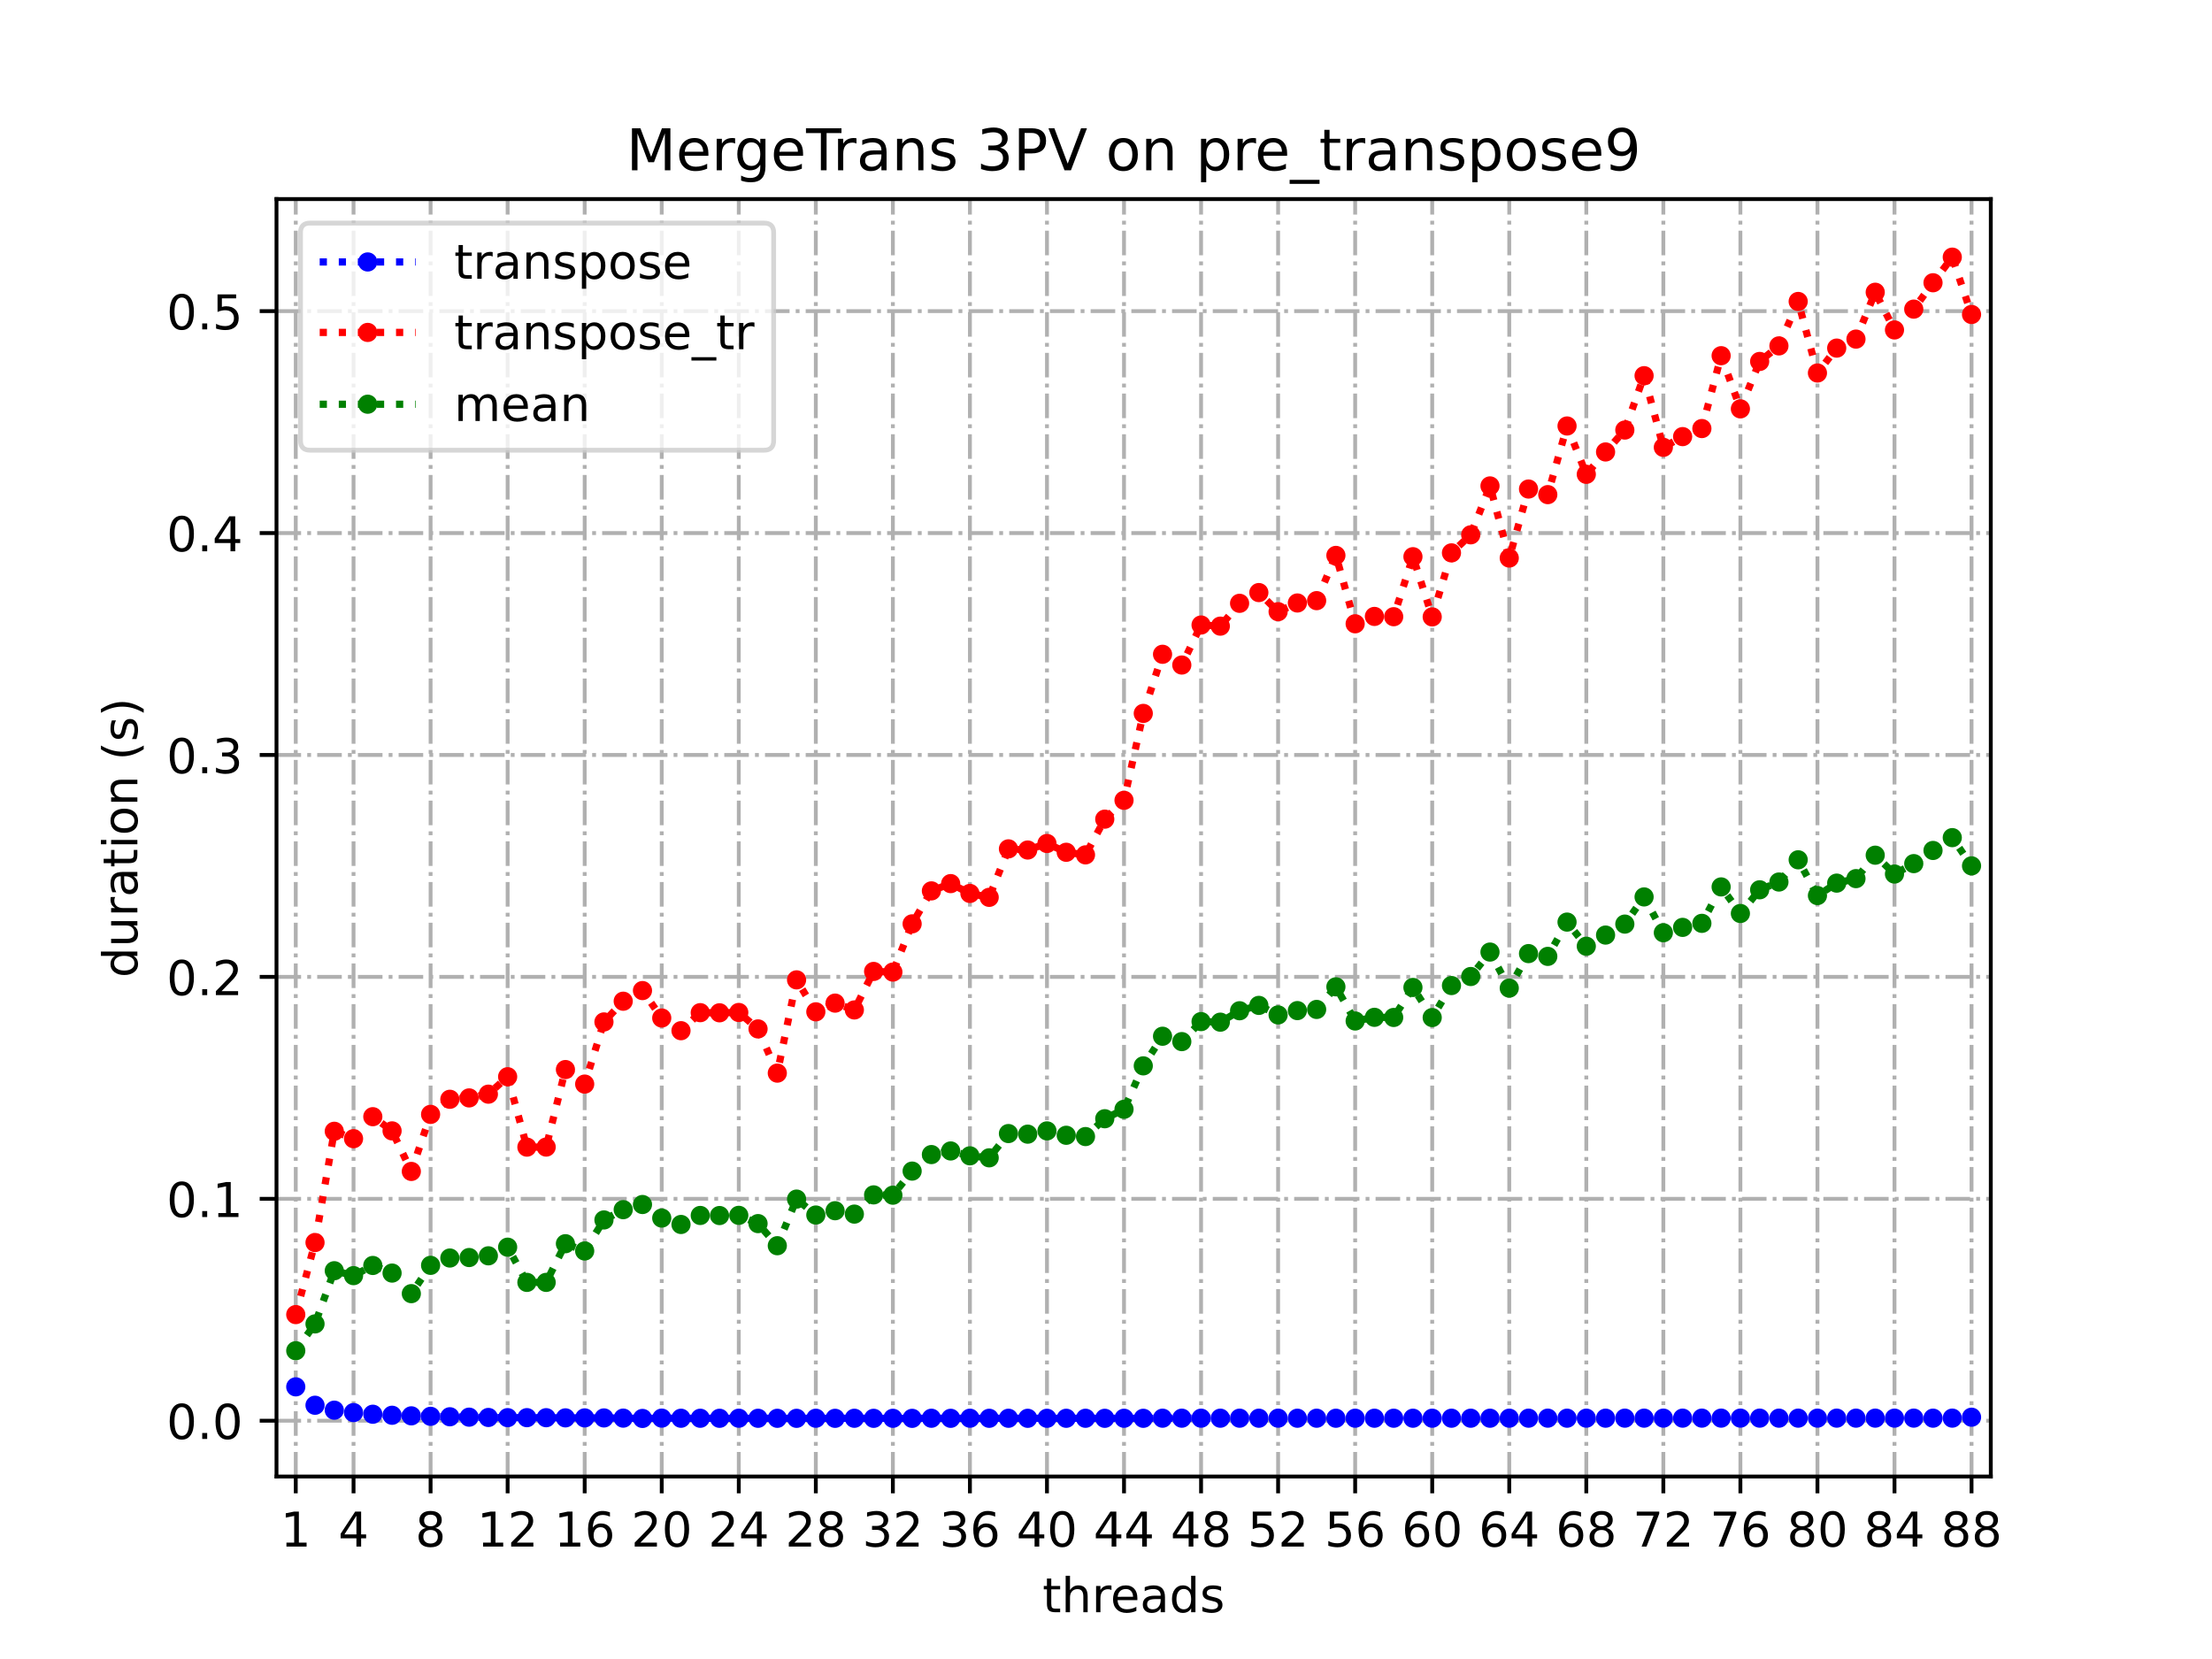<?xml version="1.0" encoding="utf-8" standalone="no"?>
<!DOCTYPE svg PUBLIC "-//W3C//DTD SVG 1.1//EN"
  "http://www.w3.org/Graphics/SVG/1.1/DTD/svg11.dtd">
<!-- Created with matplotlib (https://matplotlib.org/) -->
<svg height="345.6pt" version="1.1" viewBox="0 0 460.8 345.6" width="460.8pt" xmlns="http://www.w3.org/2000/svg" xmlns:xlink="http://www.w3.org/1999/xlink">
 <defs>
  <style type="text/css">
*{stroke-linecap:butt;stroke-linejoin:round;}
  </style>
 </defs>
 <g id="figure_1">
  <g id="patch_1">
   <path d="M 0 345.6 
L 460.8 345.6 
L 460.8 0 
L 0 0 
z
" style="fill:#ffffff;"/>
  </g>
  <g id="axes_1">
   <g id="patch_2">
    <path d="M 57.6 307.584 
L 414.72 307.584 
L 414.72 41.472 
L 57.6 41.472 
z
" style="fill:#ffffff;"/>
   </g>
   <g id="matplotlib.axis_1">
    <g id="xtick_1">
     <g id="line2d_1">
      <path clip-path="url(#p03dc78eb6a)" d="M 61.613 307.584 
L 61.613 41.472 
" style="fill:none;stroke:#b0b0b0;stroke-dasharray:5.12,1.28,0.8,1.28;stroke-dashoffset:0;stroke-width:0.8;"/>
     </g>
     <g id="line2d_2">
      <defs>
       <path d="M 0 0 
L 0 3.5 
" id="ma38f32cff3" style="stroke:#000000;stroke-width:0.8;"/>
      </defs>
      <g>
       <use style="stroke:#000000;stroke-width:0.8;" x="61.613" xlink:href="#ma38f32cff3" y="307.584"/>
      </g>
     </g>
     <g id="text_1">
      <!-- 1 -->
      <defs>
       <path d="M 12.406 8.297 
L 28.516 8.297 
L 28.516 63.922 
L 10.984 60.406 
L 10.984 69.391 
L 28.422 72.906 
L 38.281 72.906 
L 38.281 8.297 
L 54.391 8.297 
L 54.391 0 
L 12.406 0 
z
" id="DejaVuSans-49"/>
      </defs>
      <g transform="translate(58.431 322.182)scale(0.1 -0.1)">
       <use xlink:href="#DejaVuSans-49"/>
      </g>
     </g>
    </g>
    <g id="xtick_2">
     <g id="line2d_3">
      <path clip-path="url(#p03dc78eb6a)" d="M 73.65 307.584 
L 73.65 41.472 
" style="fill:none;stroke:#b0b0b0;stroke-dasharray:5.12,1.28,0.8,1.28;stroke-dashoffset:0;stroke-width:0.8;"/>
     </g>
     <g id="line2d_4">
      <g>
       <use style="stroke:#000000;stroke-width:0.8;" x="73.65" xlink:href="#ma38f32cff3" y="307.584"/>
      </g>
     </g>
     <g id="text_2">
      <!-- 4 -->
      <defs>
       <path d="M 37.797 64.312 
L 12.891 25.391 
L 37.797 25.391 
z
M 35.203 72.906 
L 47.609 72.906 
L 47.609 25.391 
L 58.016 25.391 
L 58.016 17.188 
L 47.609 17.188 
L 47.609 0 
L 37.797 0 
L 37.797 17.188 
L 4.891 17.188 
L 4.891 26.703 
z
" id="DejaVuSans-52"/>
      </defs>
      <g transform="translate(70.469 322.182)scale(0.1 -0.1)">
       <use xlink:href="#DejaVuSans-52"/>
      </g>
     </g>
    </g>
    <g id="xtick_3">
     <g id="line2d_5">
      <path clip-path="url(#p03dc78eb6a)" d="M 89.701 307.584 
L 89.701 41.472 
" style="fill:none;stroke:#b0b0b0;stroke-dasharray:5.12,1.28,0.8,1.28;stroke-dashoffset:0;stroke-width:0.8;"/>
     </g>
     <g id="line2d_6">
      <g>
       <use style="stroke:#000000;stroke-width:0.8;" x="89.701" xlink:href="#ma38f32cff3" y="307.584"/>
      </g>
     </g>
     <g id="text_3">
      <!-- 8 -->
      <defs>
       <path d="M 31.781 34.625 
Q 24.75 34.625 20.719 30.859 
Q 16.703 27.094 16.703 20.516 
Q 16.703 13.922 20.719 10.156 
Q 24.75 6.391 31.781 6.391 
Q 38.812 6.391 42.859 10.172 
Q 46.922 13.969 46.922 20.516 
Q 46.922 27.094 42.891 30.859 
Q 38.875 34.625 31.781 34.625 
z
M 21.922 38.812 
Q 15.578 40.375 12.031 44.719 
Q 8.5 49.078 8.5 55.328 
Q 8.5 64.062 14.719 69.141 
Q 20.953 74.219 31.781 74.219 
Q 42.672 74.219 48.875 69.141 
Q 55.078 64.062 55.078 55.328 
Q 55.078 49.078 51.531 44.719 
Q 48 40.375 41.703 38.812 
Q 48.828 37.156 52.797 32.312 
Q 56.781 27.484 56.781 20.516 
Q 56.781 9.906 50.312 4.234 
Q 43.844 -1.422 31.781 -1.422 
Q 19.734 -1.422 13.25 4.234 
Q 6.781 9.906 6.781 20.516 
Q 6.781 27.484 10.781 32.312 
Q 14.797 37.156 21.922 38.812 
z
M 18.312 54.391 
Q 18.312 48.734 21.844 45.562 
Q 25.391 42.391 31.781 42.391 
Q 38.141 42.391 41.719 45.562 
Q 45.312 48.734 45.312 54.391 
Q 45.312 60.062 41.719 63.234 
Q 38.141 66.406 31.781 66.406 
Q 25.391 66.406 21.844 63.234 
Q 18.312 60.062 18.312 54.391 
z
" id="DejaVuSans-56"/>
      </defs>
      <g transform="translate(86.519 322.182)scale(0.1 -0.1)">
       <use xlink:href="#DejaVuSans-56"/>
      </g>
     </g>
    </g>
    <g id="xtick_4">
     <g id="line2d_7">
      <path clip-path="url(#p03dc78eb6a)" d="M 105.751 307.584 
L 105.751 41.472 
" style="fill:none;stroke:#b0b0b0;stroke-dasharray:5.12,1.28,0.8,1.28;stroke-dashoffset:0;stroke-width:0.8;"/>
     </g>
     <g id="line2d_8">
      <g>
       <use style="stroke:#000000;stroke-width:0.8;" x="105.751" xlink:href="#ma38f32cff3" y="307.584"/>
      </g>
     </g>
     <g id="text_4">
      <!-- 12 -->
      <defs>
       <path d="M 19.188 8.297 
L 53.609 8.297 
L 53.609 0 
L 7.328 0 
L 7.328 8.297 
Q 12.938 14.109 22.625 23.891 
Q 32.328 33.688 34.812 36.531 
Q 39.547 41.844 41.422 45.531 
Q 43.312 49.219 43.312 52.781 
Q 43.312 58.594 39.234 62.25 
Q 35.156 65.922 28.609 65.922 
Q 23.969 65.922 18.812 64.312 
Q 13.672 62.703 7.812 59.422 
L 7.812 69.391 
Q 13.766 71.781 18.938 73 
Q 24.125 74.219 28.422 74.219 
Q 39.75 74.219 46.484 68.547 
Q 53.219 62.891 53.219 53.422 
Q 53.219 48.922 51.531 44.891 
Q 49.859 40.875 45.406 35.406 
Q 44.188 33.984 37.641 27.219 
Q 31.109 20.453 19.188 8.297 
z
" id="DejaVuSans-50"/>
      </defs>
      <g transform="translate(99.389 322.182)scale(0.1 -0.1)">
       <use xlink:href="#DejaVuSans-49"/>
       <use x="63.623" xlink:href="#DejaVuSans-50"/>
      </g>
     </g>
    </g>
    <g id="xtick_5">
     <g id="line2d_9">
      <path clip-path="url(#p03dc78eb6a)" d="M 121.801 307.584 
L 121.801 41.472 
" style="fill:none;stroke:#b0b0b0;stroke-dasharray:5.12,1.28,0.8,1.28;stroke-dashoffset:0;stroke-width:0.8;"/>
     </g>
     <g id="line2d_10">
      <g>
       <use style="stroke:#000000;stroke-width:0.8;" x="121.801" xlink:href="#ma38f32cff3" y="307.584"/>
      </g>
     </g>
     <g id="text_5">
      <!-- 16 -->
      <defs>
       <path d="M 33.016 40.375 
Q 26.375 40.375 22.484 35.828 
Q 18.609 31.297 18.609 23.391 
Q 18.609 15.531 22.484 10.953 
Q 26.375 6.391 33.016 6.391 
Q 39.656 6.391 43.531 10.953 
Q 47.406 15.531 47.406 23.391 
Q 47.406 31.297 43.531 35.828 
Q 39.656 40.375 33.016 40.375 
z
M 52.594 71.297 
L 52.594 62.312 
Q 48.875 64.062 45.094 64.984 
Q 41.312 65.922 37.594 65.922 
Q 27.828 65.922 22.672 59.328 
Q 17.531 52.734 16.797 39.406 
Q 19.672 43.656 24.016 45.922 
Q 28.375 48.188 33.594 48.188 
Q 44.578 48.188 50.953 41.516 
Q 57.328 34.859 57.328 23.391 
Q 57.328 12.156 50.688 5.359 
Q 44.047 -1.422 33.016 -1.422 
Q 20.359 -1.422 13.672 8.266 
Q 6.984 17.969 6.984 36.375 
Q 6.984 53.656 15.188 63.938 
Q 23.391 74.219 37.203 74.219 
Q 40.922 74.219 44.703 73.484 
Q 48.484 72.75 52.594 71.297 
z
" id="DejaVuSans-54"/>
      </defs>
      <g transform="translate(115.439 322.182)scale(0.1 -0.1)">
       <use xlink:href="#DejaVuSans-49"/>
       <use x="63.623" xlink:href="#DejaVuSans-54"/>
      </g>
     </g>
    </g>
    <g id="xtick_6">
     <g id="line2d_11">
      <path clip-path="url(#p03dc78eb6a)" d="M 137.852 307.584 
L 137.852 41.472 
" style="fill:none;stroke:#b0b0b0;stroke-dasharray:5.12,1.28,0.8,1.28;stroke-dashoffset:0;stroke-width:0.8;"/>
     </g>
     <g id="line2d_12">
      <g>
       <use style="stroke:#000000;stroke-width:0.8;" x="137.852" xlink:href="#ma38f32cff3" y="307.584"/>
      </g>
     </g>
     <g id="text_6">
      <!-- 20 -->
      <defs>
       <path d="M 31.781 66.406 
Q 24.172 66.406 20.328 58.906 
Q 16.5 51.422 16.5 36.375 
Q 16.5 21.391 20.328 13.891 
Q 24.172 6.391 31.781 6.391 
Q 39.453 6.391 43.281 13.891 
Q 47.125 21.391 47.125 36.375 
Q 47.125 51.422 43.281 58.906 
Q 39.453 66.406 31.781 66.406 
z
M 31.781 74.219 
Q 44.047 74.219 50.516 64.516 
Q 56.984 54.828 56.984 36.375 
Q 56.984 17.969 50.516 8.266 
Q 44.047 -1.422 31.781 -1.422 
Q 19.531 -1.422 13.062 8.266 
Q 6.594 17.969 6.594 36.375 
Q 6.594 54.828 13.062 64.516 
Q 19.531 74.219 31.781 74.219 
z
" id="DejaVuSans-48"/>
      </defs>
      <g transform="translate(131.489 322.182)scale(0.1 -0.1)">
       <use xlink:href="#DejaVuSans-50"/>
       <use x="63.623" xlink:href="#DejaVuSans-48"/>
      </g>
     </g>
    </g>
    <g id="xtick_7">
     <g id="line2d_13">
      <path clip-path="url(#p03dc78eb6a)" d="M 153.902 307.584 
L 153.902 41.472 
" style="fill:none;stroke:#b0b0b0;stroke-dasharray:5.12,1.28,0.8,1.28;stroke-dashoffset:0;stroke-width:0.8;"/>
     </g>
     <g id="line2d_14">
      <g>
       <use style="stroke:#000000;stroke-width:0.8;" x="153.902" xlink:href="#ma38f32cff3" y="307.584"/>
      </g>
     </g>
     <g id="text_7">
      <!-- 24 -->
      <g transform="translate(147.54 322.182)scale(0.1 -0.1)">
       <use xlink:href="#DejaVuSans-50"/>
       <use x="63.623" xlink:href="#DejaVuSans-52"/>
      </g>
     </g>
    </g>
    <g id="xtick_8">
     <g id="line2d_15">
      <path clip-path="url(#p03dc78eb6a)" d="M 169.952 307.584 
L 169.952 41.472 
" style="fill:none;stroke:#b0b0b0;stroke-dasharray:5.12,1.28,0.8,1.28;stroke-dashoffset:0;stroke-width:0.8;"/>
     </g>
     <g id="line2d_16">
      <g>
       <use style="stroke:#000000;stroke-width:0.8;" x="169.952" xlink:href="#ma38f32cff3" y="307.584"/>
      </g>
     </g>
     <g id="text_8">
      <!-- 28 -->
      <g transform="translate(163.59 322.182)scale(0.1 -0.1)">
       <use xlink:href="#DejaVuSans-50"/>
       <use x="63.623" xlink:href="#DejaVuSans-56"/>
      </g>
     </g>
    </g>
    <g id="xtick_9">
     <g id="line2d_17">
      <path clip-path="url(#p03dc78eb6a)" d="M 186.003 307.584 
L 186.003 41.472 
" style="fill:none;stroke:#b0b0b0;stroke-dasharray:5.12,1.28,0.8,1.28;stroke-dashoffset:0;stroke-width:0.8;"/>
     </g>
     <g id="line2d_18">
      <g>
       <use style="stroke:#000000;stroke-width:0.8;" x="186.003" xlink:href="#ma38f32cff3" y="307.584"/>
      </g>
     </g>
     <g id="text_9">
      <!-- 32 -->
      <defs>
       <path d="M 40.578 39.312 
Q 47.656 37.797 51.625 33 
Q 55.609 28.219 55.609 21.188 
Q 55.609 10.406 48.188 4.484 
Q 40.766 -1.422 27.094 -1.422 
Q 22.516 -1.422 17.656 -0.516 
Q 12.797 0.391 7.625 2.203 
L 7.625 11.719 
Q 11.719 9.328 16.594 8.109 
Q 21.484 6.891 26.812 6.891 
Q 36.078 6.891 40.938 10.547 
Q 45.797 14.203 45.797 21.188 
Q 45.797 27.641 41.281 31.266 
Q 36.766 34.906 28.719 34.906 
L 20.219 34.906 
L 20.219 43.016 
L 29.109 43.016 
Q 36.375 43.016 40.234 45.922 
Q 44.094 48.828 44.094 54.297 
Q 44.094 59.906 40.109 62.906 
Q 36.141 65.922 28.719 65.922 
Q 24.656 65.922 20.016 65.031 
Q 15.375 64.156 9.812 62.312 
L 9.812 71.094 
Q 15.438 72.656 20.344 73.438 
Q 25.25 74.219 29.594 74.219 
Q 40.828 74.219 47.359 69.109 
Q 53.906 64.016 53.906 55.328 
Q 53.906 49.266 50.438 45.094 
Q 46.969 40.922 40.578 39.312 
z
" id="DejaVuSans-51"/>
      </defs>
      <g transform="translate(179.64 322.182)scale(0.1 -0.1)">
       <use xlink:href="#DejaVuSans-51"/>
       <use x="63.623" xlink:href="#DejaVuSans-50"/>
      </g>
     </g>
    </g>
    <g id="xtick_10">
     <g id="line2d_19">
      <path clip-path="url(#p03dc78eb6a)" d="M 202.053 307.584 
L 202.053 41.472 
" style="fill:none;stroke:#b0b0b0;stroke-dasharray:5.12,1.28,0.8,1.28;stroke-dashoffset:0;stroke-width:0.8;"/>
     </g>
     <g id="line2d_20">
      <g>
       <use style="stroke:#000000;stroke-width:0.8;" x="202.053" xlink:href="#ma38f32cff3" y="307.584"/>
      </g>
     </g>
     <g id="text_10">
      <!-- 36 -->
      <g transform="translate(195.691 322.182)scale(0.1 -0.1)">
       <use xlink:href="#DejaVuSans-51"/>
       <use x="63.623" xlink:href="#DejaVuSans-54"/>
      </g>
     </g>
    </g>
    <g id="xtick_11">
     <g id="line2d_21">
      <path clip-path="url(#p03dc78eb6a)" d="M 218.103 307.584 
L 218.103 41.472 
" style="fill:none;stroke:#b0b0b0;stroke-dasharray:5.12,1.28,0.8,1.28;stroke-dashoffset:0;stroke-width:0.8;"/>
     </g>
     <g id="line2d_22">
      <g>
       <use style="stroke:#000000;stroke-width:0.8;" x="218.103" xlink:href="#ma38f32cff3" y="307.584"/>
      </g>
     </g>
     <g id="text_11">
      <!-- 40 -->
      <g transform="translate(211.741 322.182)scale(0.1 -0.1)">
       <use xlink:href="#DejaVuSans-52"/>
       <use x="63.623" xlink:href="#DejaVuSans-48"/>
      </g>
     </g>
    </g>
    <g id="xtick_12">
     <g id="line2d_23">
      <path clip-path="url(#p03dc78eb6a)" d="M 234.154 307.584 
L 234.154 41.472 
" style="fill:none;stroke:#b0b0b0;stroke-dasharray:5.12,1.28,0.8,1.28;stroke-dashoffset:0;stroke-width:0.8;"/>
     </g>
     <g id="line2d_24">
      <g>
       <use style="stroke:#000000;stroke-width:0.8;" x="234.154" xlink:href="#ma38f32cff3" y="307.584"/>
      </g>
     </g>
     <g id="text_12">
      <!-- 44 -->
      <g transform="translate(227.791 322.182)scale(0.1 -0.1)">
       <use xlink:href="#DejaVuSans-52"/>
       <use x="63.623" xlink:href="#DejaVuSans-52"/>
      </g>
     </g>
    </g>
    <g id="xtick_13">
     <g id="line2d_25">
      <path clip-path="url(#p03dc78eb6a)" d="M 250.204 307.584 
L 250.204 41.472 
" style="fill:none;stroke:#b0b0b0;stroke-dasharray:5.12,1.28,0.8,1.28;stroke-dashoffset:0;stroke-width:0.8;"/>
     </g>
     <g id="line2d_26">
      <g>
       <use style="stroke:#000000;stroke-width:0.8;" x="250.204" xlink:href="#ma38f32cff3" y="307.584"/>
      </g>
     </g>
     <g id="text_13">
      <!-- 48 -->
      <g transform="translate(243.842 322.182)scale(0.1 -0.1)">
       <use xlink:href="#DejaVuSans-52"/>
       <use x="63.623" xlink:href="#DejaVuSans-56"/>
      </g>
     </g>
    </g>
    <g id="xtick_14">
     <g id="line2d_27">
      <path clip-path="url(#p03dc78eb6a)" d="M 266.254 307.584 
L 266.254 41.472 
" style="fill:none;stroke:#b0b0b0;stroke-dasharray:5.12,1.28,0.8,1.28;stroke-dashoffset:0;stroke-width:0.8;"/>
     </g>
     <g id="line2d_28">
      <g>
       <use style="stroke:#000000;stroke-width:0.8;" x="266.254" xlink:href="#ma38f32cff3" y="307.584"/>
      </g>
     </g>
     <g id="text_14">
      <!-- 52 -->
      <defs>
       <path d="M 10.797 72.906 
L 49.516 72.906 
L 49.516 64.594 
L 19.828 64.594 
L 19.828 46.734 
Q 21.969 47.469 24.109 47.828 
Q 26.266 48.188 28.422 48.188 
Q 40.625 48.188 47.75 41.5 
Q 54.891 34.812 54.891 23.391 
Q 54.891 11.625 47.562 5.094 
Q 40.234 -1.422 26.906 -1.422 
Q 22.312 -1.422 17.547 -0.641 
Q 12.797 0.141 7.719 1.703 
L 7.719 11.625 
Q 12.109 9.234 16.797 8.062 
Q 21.484 6.891 26.703 6.891 
Q 35.156 6.891 40.078 11.328 
Q 45.016 15.766 45.016 23.391 
Q 45.016 31 40.078 35.438 
Q 35.156 39.891 26.703 39.891 
Q 22.75 39.891 18.812 39.016 
Q 14.891 38.141 10.797 36.281 
z
" id="DejaVuSans-53"/>
      </defs>
      <g transform="translate(259.892 322.182)scale(0.1 -0.1)">
       <use xlink:href="#DejaVuSans-53"/>
       <use x="63.623" xlink:href="#DejaVuSans-50"/>
      </g>
     </g>
    </g>
    <g id="xtick_15">
     <g id="line2d_29">
      <path clip-path="url(#p03dc78eb6a)" d="M 282.305 307.584 
L 282.305 41.472 
" style="fill:none;stroke:#b0b0b0;stroke-dasharray:5.12,1.28,0.8,1.28;stroke-dashoffset:0;stroke-width:0.8;"/>
     </g>
     <g id="line2d_30">
      <g>
       <use style="stroke:#000000;stroke-width:0.8;" x="282.305" xlink:href="#ma38f32cff3" y="307.584"/>
      </g>
     </g>
     <g id="text_15">
      <!-- 56 -->
      <g transform="translate(275.942 322.182)scale(0.1 -0.1)">
       <use xlink:href="#DejaVuSans-53"/>
       <use x="63.623" xlink:href="#DejaVuSans-54"/>
      </g>
     </g>
    </g>
    <g id="xtick_16">
     <g id="line2d_31">
      <path clip-path="url(#p03dc78eb6a)" d="M 298.355 307.584 
L 298.355 41.472 
" style="fill:none;stroke:#b0b0b0;stroke-dasharray:5.12,1.28,0.8,1.28;stroke-dashoffset:0;stroke-width:0.8;"/>
     </g>
     <g id="line2d_32">
      <g>
       <use style="stroke:#000000;stroke-width:0.8;" x="298.355" xlink:href="#ma38f32cff3" y="307.584"/>
      </g>
     </g>
     <g id="text_16">
      <!-- 60 -->
      <g transform="translate(291.993 322.182)scale(0.1 -0.1)">
       <use xlink:href="#DejaVuSans-54"/>
       <use x="63.623" xlink:href="#DejaVuSans-48"/>
      </g>
     </g>
    </g>
    <g id="xtick_17">
     <g id="line2d_33">
      <path clip-path="url(#p03dc78eb6a)" d="M 314.405 307.584 
L 314.405 41.472 
" style="fill:none;stroke:#b0b0b0;stroke-dasharray:5.12,1.28,0.8,1.28;stroke-dashoffset:0;stroke-width:0.8;"/>
     </g>
     <g id="line2d_34">
      <g>
       <use style="stroke:#000000;stroke-width:0.8;" x="314.405" xlink:href="#ma38f32cff3" y="307.584"/>
      </g>
     </g>
     <g id="text_17">
      <!-- 64 -->
      <g transform="translate(308.043 322.182)scale(0.1 -0.1)">
       <use xlink:href="#DejaVuSans-54"/>
       <use x="63.623" xlink:href="#DejaVuSans-52"/>
      </g>
     </g>
    </g>
    <g id="xtick_18">
     <g id="line2d_35">
      <path clip-path="url(#p03dc78eb6a)" d="M 330.456 307.584 
L 330.456 41.472 
" style="fill:none;stroke:#b0b0b0;stroke-dasharray:5.12,1.28,0.8,1.28;stroke-dashoffset:0;stroke-width:0.8;"/>
     </g>
     <g id="line2d_36">
      <g>
       <use style="stroke:#000000;stroke-width:0.8;" x="330.456" xlink:href="#ma38f32cff3" y="307.584"/>
      </g>
     </g>
     <g id="text_18">
      <!-- 68 -->
      <g transform="translate(324.093 322.182)scale(0.1 -0.1)">
       <use xlink:href="#DejaVuSans-54"/>
       <use x="63.623" xlink:href="#DejaVuSans-56"/>
      </g>
     </g>
    </g>
    <g id="xtick_19">
     <g id="line2d_37">
      <path clip-path="url(#p03dc78eb6a)" d="M 346.506 307.584 
L 346.506 41.472 
" style="fill:none;stroke:#b0b0b0;stroke-dasharray:5.12,1.28,0.8,1.28;stroke-dashoffset:0;stroke-width:0.8;"/>
     </g>
     <g id="line2d_38">
      <g>
       <use style="stroke:#000000;stroke-width:0.8;" x="346.506" xlink:href="#ma38f32cff3" y="307.584"/>
      </g>
     </g>
     <g id="text_19">
      <!-- 72 -->
      <defs>
       <path d="M 8.203 72.906 
L 55.078 72.906 
L 55.078 68.703 
L 28.609 0 
L 18.312 0 
L 43.219 64.594 
L 8.203 64.594 
z
" id="DejaVuSans-55"/>
      </defs>
      <g transform="translate(340.144 322.182)scale(0.1 -0.1)">
       <use xlink:href="#DejaVuSans-55"/>
       <use x="63.623" xlink:href="#DejaVuSans-50"/>
      </g>
     </g>
    </g>
    <g id="xtick_20">
     <g id="line2d_39">
      <path clip-path="url(#p03dc78eb6a)" d="M 362.556 307.584 
L 362.556 41.472 
" style="fill:none;stroke:#b0b0b0;stroke-dasharray:5.12,1.28,0.8,1.28;stroke-dashoffset:0;stroke-width:0.8;"/>
     </g>
     <g id="line2d_40">
      <g>
       <use style="stroke:#000000;stroke-width:0.8;" x="362.556" xlink:href="#ma38f32cff3" y="307.584"/>
      </g>
     </g>
     <g id="text_20">
      <!-- 76 -->
      <g transform="translate(356.194 322.182)scale(0.1 -0.1)">
       <use xlink:href="#DejaVuSans-55"/>
       <use x="63.623" xlink:href="#DejaVuSans-54"/>
      </g>
     </g>
    </g>
    <g id="xtick_21">
     <g id="line2d_41">
      <path clip-path="url(#p03dc78eb6a)" d="M 378.607 307.584 
L 378.607 41.472 
" style="fill:none;stroke:#b0b0b0;stroke-dasharray:5.12,1.28,0.8,1.28;stroke-dashoffset:0;stroke-width:0.8;"/>
     </g>
     <g id="line2d_42">
      <g>
       <use style="stroke:#000000;stroke-width:0.8;" x="378.607" xlink:href="#ma38f32cff3" y="307.584"/>
      </g>
     </g>
     <g id="text_21">
      <!-- 80 -->
      <g transform="translate(372.244 322.182)scale(0.1 -0.1)">
       <use xlink:href="#DejaVuSans-56"/>
       <use x="63.623" xlink:href="#DejaVuSans-48"/>
      </g>
     </g>
    </g>
    <g id="xtick_22">
     <g id="line2d_43">
      <path clip-path="url(#p03dc78eb6a)" d="M 394.657 307.584 
L 394.657 41.472 
" style="fill:none;stroke:#b0b0b0;stroke-dasharray:5.12,1.28,0.8,1.28;stroke-dashoffset:0;stroke-width:0.8;"/>
     </g>
     <g id="line2d_44">
      <g>
       <use style="stroke:#000000;stroke-width:0.8;" x="394.657" xlink:href="#ma38f32cff3" y="307.584"/>
      </g>
     </g>
     <g id="text_22">
      <!-- 84 -->
      <g transform="translate(388.295 322.182)scale(0.1 -0.1)">
       <use xlink:href="#DejaVuSans-56"/>
       <use x="63.623" xlink:href="#DejaVuSans-52"/>
      </g>
     </g>
    </g>
    <g id="xtick_23">
     <g id="line2d_45">
      <path clip-path="url(#p03dc78eb6a)" d="M 410.707 307.584 
L 410.707 41.472 
" style="fill:none;stroke:#b0b0b0;stroke-dasharray:5.12,1.28,0.8,1.28;stroke-dashoffset:0;stroke-width:0.8;"/>
     </g>
     <g id="line2d_46">
      <g>
       <use style="stroke:#000000;stroke-width:0.8;" x="410.707" xlink:href="#ma38f32cff3" y="307.584"/>
      </g>
     </g>
     <g id="text_23">
      <!-- 88 -->
      <g transform="translate(404.345 322.182)scale(0.1 -0.1)">
       <use xlink:href="#DejaVuSans-56"/>
       <use x="63.623" xlink:href="#DejaVuSans-56"/>
      </g>
     </g>
    </g>
    <g id="text_24">
     <!-- threads -->
     <defs>
      <path d="M 18.312 70.219 
L 18.312 54.688 
L 36.812 54.688 
L 36.812 47.703 
L 18.312 47.703 
L 18.312 18.016 
Q 18.312 11.328 20.141 9.422 
Q 21.969 7.516 27.594 7.516 
L 36.812 7.516 
L 36.812 0 
L 27.594 0 
Q 17.188 0 13.234 3.875 
Q 9.281 7.766 9.281 18.016 
L 9.281 47.703 
L 2.688 47.703 
L 2.688 54.688 
L 9.281 54.688 
L 9.281 70.219 
z
" id="DejaVuSans-116"/>
      <path d="M 54.891 33.016 
L 54.891 0 
L 45.906 0 
L 45.906 32.719 
Q 45.906 40.484 42.875 44.328 
Q 39.844 48.188 33.797 48.188 
Q 26.516 48.188 22.312 43.547 
Q 18.109 38.922 18.109 30.906 
L 18.109 0 
L 9.078 0 
L 9.078 75.984 
L 18.109 75.984 
L 18.109 46.188 
Q 21.344 51.125 25.703 53.562 
Q 30.078 56 35.797 56 
Q 45.219 56 50.047 50.172 
Q 54.891 44.344 54.891 33.016 
z
" id="DejaVuSans-104"/>
      <path d="M 41.109 46.297 
Q 39.594 47.172 37.812 47.578 
Q 36.031 48 33.891 48 
Q 26.266 48 22.188 43.047 
Q 18.109 38.094 18.109 28.812 
L 18.109 0 
L 9.078 0 
L 9.078 54.688 
L 18.109 54.688 
L 18.109 46.188 
Q 20.953 51.172 25.484 53.578 
Q 30.031 56 36.531 56 
Q 37.453 56 38.578 55.875 
Q 39.703 55.766 41.062 55.516 
z
" id="DejaVuSans-114"/>
      <path d="M 56.203 29.594 
L 56.203 25.203 
L 14.891 25.203 
Q 15.484 15.922 20.484 11.062 
Q 25.484 6.203 34.422 6.203 
Q 39.594 6.203 44.453 7.469 
Q 49.312 8.734 54.109 11.281 
L 54.109 2.781 
Q 49.266 0.734 44.188 -0.344 
Q 39.109 -1.422 33.891 -1.422 
Q 20.797 -1.422 13.156 6.188 
Q 5.516 13.812 5.516 26.812 
Q 5.516 40.234 12.766 48.109 
Q 20.016 56 32.328 56 
Q 43.359 56 49.781 48.891 
Q 56.203 41.797 56.203 29.594 
z
M 47.219 32.234 
Q 47.125 39.594 43.094 43.984 
Q 39.062 48.391 32.422 48.391 
Q 24.906 48.391 20.391 44.141 
Q 15.875 39.891 15.188 32.172 
z
" id="DejaVuSans-101"/>
      <path d="M 34.281 27.484 
Q 23.391 27.484 19.188 25 
Q 14.984 22.516 14.984 16.5 
Q 14.984 11.719 18.141 8.906 
Q 21.297 6.109 26.703 6.109 
Q 34.188 6.109 38.703 11.406 
Q 43.219 16.703 43.219 25.484 
L 43.219 27.484 
z
M 52.203 31.203 
L 52.203 0 
L 43.219 0 
L 43.219 8.297 
Q 40.141 3.328 35.547 0.953 
Q 30.953 -1.422 24.312 -1.422 
Q 15.922 -1.422 10.953 3.297 
Q 6 8.016 6 15.922 
Q 6 25.141 12.172 29.828 
Q 18.359 34.516 30.609 34.516 
L 43.219 34.516 
L 43.219 35.406 
Q 43.219 41.609 39.141 45 
Q 35.062 48.391 27.688 48.391 
Q 23 48.391 18.547 47.266 
Q 14.109 46.141 10.016 43.891 
L 10.016 52.203 
Q 14.938 54.109 19.578 55.047 
Q 24.219 56 28.609 56 
Q 40.484 56 46.344 49.844 
Q 52.203 43.703 52.203 31.203 
z
" id="DejaVuSans-97"/>
      <path d="M 45.406 46.391 
L 45.406 75.984 
L 54.391 75.984 
L 54.391 0 
L 45.406 0 
L 45.406 8.203 
Q 42.578 3.328 38.25 0.953 
Q 33.938 -1.422 27.875 -1.422 
Q 17.969 -1.422 11.734 6.484 
Q 5.516 14.406 5.516 27.297 
Q 5.516 40.188 11.734 48.094 
Q 17.969 56 27.875 56 
Q 33.938 56 38.25 53.625 
Q 42.578 51.266 45.406 46.391 
z
M 14.797 27.297 
Q 14.797 17.391 18.875 11.75 
Q 22.953 6.109 30.078 6.109 
Q 37.203 6.109 41.297 11.75 
Q 45.406 17.391 45.406 27.297 
Q 45.406 37.203 41.297 42.844 
Q 37.203 48.484 30.078 48.484 
Q 22.953 48.484 18.875 42.844 
Q 14.797 37.203 14.797 27.297 
z
" id="DejaVuSans-100"/>
      <path d="M 44.281 53.078 
L 44.281 44.578 
Q 40.484 46.531 36.375 47.5 
Q 32.281 48.484 27.875 48.484 
Q 21.188 48.484 17.844 46.438 
Q 14.5 44.391 14.5 40.281 
Q 14.5 37.156 16.891 35.375 
Q 19.281 33.594 26.516 31.984 
L 29.594 31.297 
Q 39.156 29.25 43.188 25.516 
Q 47.219 21.781 47.219 15.094 
Q 47.219 7.469 41.188 3.016 
Q 35.156 -1.422 24.609 -1.422 
Q 20.219 -1.422 15.453 -0.562 
Q 10.688 0.297 5.422 2 
L 5.422 11.281 
Q 10.406 8.688 15.234 7.391 
Q 20.062 6.109 24.812 6.109 
Q 31.156 6.109 34.562 8.281 
Q 37.984 10.453 37.984 14.406 
Q 37.984 18.062 35.516 20.016 
Q 33.062 21.969 24.703 23.781 
L 21.578 24.516 
Q 13.234 26.266 9.516 29.906 
Q 5.812 33.547 5.812 39.891 
Q 5.812 47.609 11.281 51.797 
Q 16.75 56 26.812 56 
Q 31.781 56 36.172 55.266 
Q 40.578 54.547 44.281 53.078 
z
" id="DejaVuSans-115"/>
     </defs>
     <g transform="translate(217.169 335.861)scale(0.1 -0.1)">
      <use xlink:href="#DejaVuSans-116"/>
      <use x="39.209" xlink:href="#DejaVuSans-104"/>
      <use x="102.588" xlink:href="#DejaVuSans-114"/>
      <use x="141.451" xlink:href="#DejaVuSans-101"/>
      <use x="202.975" xlink:href="#DejaVuSans-97"/>
      <use x="264.254" xlink:href="#DejaVuSans-100"/>
      <use x="327.73" xlink:href="#DejaVuSans-115"/>
     </g>
    </g>
   </g>
   <g id="matplotlib.axis_2">
    <g id="ytick_1">
     <g id="line2d_47">
      <path clip-path="url(#p03dc78eb6a)" d="M 57.6 295.959 
L 414.72 295.959 
" style="fill:none;stroke:#b0b0b0;stroke-dasharray:5.12,1.28,0.8,1.28;stroke-dashoffset:0;stroke-width:0.8;"/>
     </g>
     <g id="line2d_48">
      <defs>
       <path d="M 0 0 
L -3.5 0 
" id="m12534fbcbb" style="stroke:#000000;stroke-width:0.8;"/>
      </defs>
      <g>
       <use style="stroke:#000000;stroke-width:0.8;" x="57.6" xlink:href="#m12534fbcbb" y="295.959"/>
      </g>
     </g>
     <g id="text_25">
      <!-- 0.0 -->
      <defs>
       <path d="M 10.688 12.406 
L 21 12.406 
L 21 0 
L 10.688 0 
z
" id="DejaVuSans-46"/>
      </defs>
      <g transform="translate(34.697 299.758)scale(0.1 -0.1)">
       <use xlink:href="#DejaVuSans-48"/>
       <use x="63.623" xlink:href="#DejaVuSans-46"/>
       <use x="95.41" xlink:href="#DejaVuSans-48"/>
      </g>
     </g>
    </g>
    <g id="ytick_2">
     <g id="line2d_49">
      <path clip-path="url(#p03dc78eb6a)" d="M 57.6 249.731 
L 414.72 249.731 
" style="fill:none;stroke:#b0b0b0;stroke-dasharray:5.12,1.28,0.8,1.28;stroke-dashoffset:0;stroke-width:0.8;"/>
     </g>
     <g id="line2d_50">
      <g>
       <use style="stroke:#000000;stroke-width:0.8;" x="57.6" xlink:href="#m12534fbcbb" y="249.731"/>
      </g>
     </g>
     <g id="text_26">
      <!-- 0.1 -->
      <g transform="translate(34.697 253.53)scale(0.1 -0.1)">
       <use xlink:href="#DejaVuSans-48"/>
       <use x="63.623" xlink:href="#DejaVuSans-46"/>
       <use x="95.41" xlink:href="#DejaVuSans-49"/>
      </g>
     </g>
    </g>
    <g id="ytick_3">
     <g id="line2d_51">
      <path clip-path="url(#p03dc78eb6a)" d="M 57.6 203.502 
L 414.72 203.502 
" style="fill:none;stroke:#b0b0b0;stroke-dasharray:5.12,1.28,0.8,1.28;stroke-dashoffset:0;stroke-width:0.8;"/>
     </g>
     <g id="line2d_52">
      <g>
       <use style="stroke:#000000;stroke-width:0.8;" x="57.6" xlink:href="#m12534fbcbb" y="203.502"/>
      </g>
     </g>
     <g id="text_27">
      <!-- 0.2 -->
      <g transform="translate(34.697 207.302)scale(0.1 -0.1)">
       <use xlink:href="#DejaVuSans-48"/>
       <use x="63.623" xlink:href="#DejaVuSans-46"/>
       <use x="95.41" xlink:href="#DejaVuSans-50"/>
      </g>
     </g>
    </g>
    <g id="ytick_4">
     <g id="line2d_53">
      <path clip-path="url(#p03dc78eb6a)" d="M 57.6 157.274 
L 414.72 157.274 
" style="fill:none;stroke:#b0b0b0;stroke-dasharray:5.12,1.28,0.8,1.28;stroke-dashoffset:0;stroke-width:0.8;"/>
     </g>
     <g id="line2d_54">
      <g>
       <use style="stroke:#000000;stroke-width:0.8;" x="57.6" xlink:href="#m12534fbcbb" y="157.274"/>
      </g>
     </g>
     <g id="text_28">
      <!-- 0.3 -->
      <g transform="translate(34.697 161.073)scale(0.1 -0.1)">
       <use xlink:href="#DejaVuSans-48"/>
       <use x="63.623" xlink:href="#DejaVuSans-46"/>
       <use x="95.41" xlink:href="#DejaVuSans-51"/>
      </g>
     </g>
    </g>
    <g id="ytick_5">
     <g id="line2d_55">
      <path clip-path="url(#p03dc78eb6a)" d="M 57.6 111.046 
L 414.72 111.046 
" style="fill:none;stroke:#b0b0b0;stroke-dasharray:5.12,1.28,0.8,1.28;stroke-dashoffset:0;stroke-width:0.8;"/>
     </g>
     <g id="line2d_56">
      <g>
       <use style="stroke:#000000;stroke-width:0.8;" x="57.6" xlink:href="#m12534fbcbb" y="111.046"/>
      </g>
     </g>
     <g id="text_29">
      <!-- 0.4 -->
      <g transform="translate(34.697 114.845)scale(0.1 -0.1)">
       <use xlink:href="#DejaVuSans-48"/>
       <use x="63.623" xlink:href="#DejaVuSans-46"/>
       <use x="95.41" xlink:href="#DejaVuSans-52"/>
      </g>
     </g>
    </g>
    <g id="ytick_6">
     <g id="line2d_57">
      <path clip-path="url(#p03dc78eb6a)" d="M 57.6 64.817 
L 414.72 64.817 
" style="fill:none;stroke:#b0b0b0;stroke-dasharray:5.12,1.28,0.8,1.28;stroke-dashoffset:0;stroke-width:0.8;"/>
     </g>
     <g id="line2d_58">
      <g>
       <use style="stroke:#000000;stroke-width:0.8;" x="57.6" xlink:href="#m12534fbcbb" y="64.817"/>
      </g>
     </g>
     <g id="text_30">
      <!-- 0.5 -->
      <g transform="translate(34.697 68.617)scale(0.1 -0.1)">
       <use xlink:href="#DejaVuSans-48"/>
       <use x="63.623" xlink:href="#DejaVuSans-46"/>
       <use x="95.41" xlink:href="#DejaVuSans-53"/>
      </g>
     </g>
    </g>
    <g id="text_31">
     <!-- duration (s) -->
     <defs>
      <path d="M 8.5 21.578 
L 8.5 54.688 
L 17.484 54.688 
L 17.484 21.922 
Q 17.484 14.156 20.5 10.266 
Q 23.531 6.391 29.594 6.391 
Q 36.859 6.391 41.078 11.031 
Q 45.312 15.672 45.312 23.688 
L 45.312 54.688 
L 54.297 54.688 
L 54.297 0 
L 45.312 0 
L 45.312 8.406 
Q 42.047 3.422 37.719 1 
Q 33.406 -1.422 27.688 -1.422 
Q 18.266 -1.422 13.375 4.438 
Q 8.5 10.297 8.5 21.578 
z
M 31.109 56 
z
" id="DejaVuSans-117"/>
      <path d="M 9.422 54.688 
L 18.406 54.688 
L 18.406 0 
L 9.422 0 
z
M 9.422 75.984 
L 18.406 75.984 
L 18.406 64.594 
L 9.422 64.594 
z
" id="DejaVuSans-105"/>
      <path d="M 30.609 48.391 
Q 23.391 48.391 19.188 42.75 
Q 14.984 37.109 14.984 27.297 
Q 14.984 17.484 19.156 11.844 
Q 23.344 6.203 30.609 6.203 
Q 37.797 6.203 41.984 11.859 
Q 46.188 17.531 46.188 27.297 
Q 46.188 37.016 41.984 42.703 
Q 37.797 48.391 30.609 48.391 
z
M 30.609 56 
Q 42.328 56 49.016 48.375 
Q 55.719 40.766 55.719 27.297 
Q 55.719 13.875 49.016 6.219 
Q 42.328 -1.422 30.609 -1.422 
Q 18.844 -1.422 12.172 6.219 
Q 5.516 13.875 5.516 27.297 
Q 5.516 40.766 12.172 48.375 
Q 18.844 56 30.609 56 
z
" id="DejaVuSans-111"/>
      <path d="M 54.891 33.016 
L 54.891 0 
L 45.906 0 
L 45.906 32.719 
Q 45.906 40.484 42.875 44.328 
Q 39.844 48.188 33.797 48.188 
Q 26.516 48.188 22.312 43.547 
Q 18.109 38.922 18.109 30.906 
L 18.109 0 
L 9.078 0 
L 9.078 54.688 
L 18.109 54.688 
L 18.109 46.188 
Q 21.344 51.125 25.703 53.562 
Q 30.078 56 35.797 56 
Q 45.219 56 50.047 50.172 
Q 54.891 44.344 54.891 33.016 
z
" id="DejaVuSans-110"/>
      <path id="DejaVuSans-32"/>
      <path d="M 31 75.875 
Q 24.469 64.656 21.281 53.656 
Q 18.109 42.672 18.109 31.391 
Q 18.109 20.125 21.312 9.062 
Q 24.516 -2 31 -13.188 
L 23.188 -13.188 
Q 15.875 -1.703 12.234 9.375 
Q 8.594 20.453 8.594 31.391 
Q 8.594 42.281 12.203 53.312 
Q 15.828 64.359 23.188 75.875 
z
" id="DejaVuSans-40"/>
      <path d="M 8.016 75.875 
L 15.828 75.875 
Q 23.141 64.359 26.781 53.312 
Q 30.422 42.281 30.422 31.391 
Q 30.422 20.453 26.781 9.375 
Q 23.141 -1.703 15.828 -13.188 
L 8.016 -13.188 
Q 14.5 -2 17.703 9.062 
Q 20.906 20.125 20.906 31.391 
Q 20.906 42.672 17.703 53.656 
Q 14.5 64.656 8.016 75.875 
z
" id="DejaVuSans-41"/>
     </defs>
     <g transform="translate(28.617 203.663)rotate(-90)scale(0.1 -0.1)">
      <use xlink:href="#DejaVuSans-100"/>
      <use x="63.477" xlink:href="#DejaVuSans-117"/>
      <use x="126.855" xlink:href="#DejaVuSans-114"/>
      <use x="167.969" xlink:href="#DejaVuSans-97"/>
      <use x="229.248" xlink:href="#DejaVuSans-116"/>
      <use x="268.457" xlink:href="#DejaVuSans-105"/>
      <use x="296.24" xlink:href="#DejaVuSans-111"/>
      <use x="357.422" xlink:href="#DejaVuSans-110"/>
      <use x="420.801" xlink:href="#DejaVuSans-32"/>
      <use x="452.588" xlink:href="#DejaVuSans-40"/>
      <use x="491.602" xlink:href="#DejaVuSans-115"/>
      <use x="543.701" xlink:href="#DejaVuSans-41"/>
     </g>
    </g>
   </g>
   <g id="line2d_59">
    <path clip-path="url(#p03dc78eb6a)" d="M 61.613 288.906 
L 65.625 292.74 
L 69.638 293.767 
L 73.65 294.268 
L 77.663 294.612 
L 81.676 294.825 
L 85.688 294.946 
L 89.701 295.046 
L 93.713 295.139 
L 97.726 295.221 
L 101.738 295.284 
L 105.751 295.322 
L 109.764 295.325 
L 113.776 295.334 
L 117.789 295.369 
L 121.801 295.374 
L 125.814 295.382 
L 129.827 295.422 
L 133.839 295.488 
L 137.852 295.423 
L 141.864 295.448 
L 145.877 295.45 
L 149.889 295.456 
L 153.902 295.441 
L 157.915 295.454 
L 161.927 295.458 
L 165.94 295.463 
L 169.952 295.445 
L 173.965 295.463 
L 177.978 295.451 
L 181.99 295.463 
L 186.003 295.458 
L 190.015 295.469 
L 194.028 295.448 
L 198.04 295.462 
L 202.053 295.441 
L 206.066 295.457 
L 210.078 295.451 
L 214.091 295.458 
L 218.103 295.456 
L 222.116 295.453 
L 226.129 295.451 
L 230.141 295.461 
L 234.154 295.45 
L 238.166 295.458 
L 242.179 295.437 
L 246.191 295.434 
L 250.204 295.435 
L 254.217 295.437 
L 258.229 295.435 
L 262.242 295.441 
L 266.254 295.432 
L 270.267 295.442 
L 274.28 295.439 
L 278.292 295.444 
L 282.305 295.438 
L 286.317 295.442 
L 290.33 295.442 
L 294.342 295.442 
L 298.355 295.441 
L 302.368 295.441 
L 306.38 295.44 
L 310.393 295.441 
L 314.405 295.436 
L 318.418 295.432 
L 322.431 295.427 
L 326.443 295.435 
L 330.456 295.429 
L 334.468 295.433 
L 338.481 295.427 
L 342.493 295.428 
L 346.506 295.422 
L 350.519 295.426 
L 354.531 295.423 
L 358.544 295.423 
L 362.556 295.42 
L 366.569 295.424 
L 370.582 295.43 
L 374.594 295.426 
L 378.607 295.426 
L 382.619 295.424 
L 386.632 295.426 
L 390.644 295.424 
L 394.657 295.424 
L 398.67 295.421 
L 402.682 295.432 
L 406.695 295.422 
L 410.707 295.231 
" style="fill:none;stroke:#0000ff;stroke-dasharray:1.5,2.475;stroke-dashoffset:0;stroke-width:1.5;"/>
    <defs>
     <path d="M 0 1.5 
C 0.398 1.5 0.779 1.342 1.061 1.061 
C 1.342 0.779 1.5 0.398 1.5 0 
C 1.5 -0.398 1.342 -0.779 1.061 -1.061 
C 0.779 -1.342 0.398 -1.5 0 -1.5 
C -0.398 -1.5 -0.779 -1.342 -1.061 -1.061 
C -1.342 -0.779 -1.5 -0.398 -1.5 0 
C -1.5 0.398 -1.342 0.779 -1.061 1.061 
C -0.779 1.342 -0.398 1.5 0 1.5 
z
" id="mcf111b6863" style="stroke:#0000ff;"/>
    </defs>
    <g clip-path="url(#p03dc78eb6a)">
     <use style="fill:#0000ff;stroke:#0000ff;" x="61.613" xlink:href="#mcf111b6863" y="288.906"/>
     <use style="fill:#0000ff;stroke:#0000ff;" x="65.625" xlink:href="#mcf111b6863" y="292.74"/>
     <use style="fill:#0000ff;stroke:#0000ff;" x="69.638" xlink:href="#mcf111b6863" y="293.767"/>
     <use style="fill:#0000ff;stroke:#0000ff;" x="73.65" xlink:href="#mcf111b6863" y="294.268"/>
     <use style="fill:#0000ff;stroke:#0000ff;" x="77.663" xlink:href="#mcf111b6863" y="294.612"/>
     <use style="fill:#0000ff;stroke:#0000ff;" x="81.676" xlink:href="#mcf111b6863" y="294.825"/>
     <use style="fill:#0000ff;stroke:#0000ff;" x="85.688" xlink:href="#mcf111b6863" y="294.946"/>
     <use style="fill:#0000ff;stroke:#0000ff;" x="89.701" xlink:href="#mcf111b6863" y="295.046"/>
     <use style="fill:#0000ff;stroke:#0000ff;" x="93.713" xlink:href="#mcf111b6863" y="295.139"/>
     <use style="fill:#0000ff;stroke:#0000ff;" x="97.726" xlink:href="#mcf111b6863" y="295.221"/>
     <use style="fill:#0000ff;stroke:#0000ff;" x="101.738" xlink:href="#mcf111b6863" y="295.284"/>
     <use style="fill:#0000ff;stroke:#0000ff;" x="105.751" xlink:href="#mcf111b6863" y="295.322"/>
     <use style="fill:#0000ff;stroke:#0000ff;" x="109.764" xlink:href="#mcf111b6863" y="295.325"/>
     <use style="fill:#0000ff;stroke:#0000ff;" x="113.776" xlink:href="#mcf111b6863" y="295.334"/>
     <use style="fill:#0000ff;stroke:#0000ff;" x="117.789" xlink:href="#mcf111b6863" y="295.369"/>
     <use style="fill:#0000ff;stroke:#0000ff;" x="121.801" xlink:href="#mcf111b6863" y="295.374"/>
     <use style="fill:#0000ff;stroke:#0000ff;" x="125.814" xlink:href="#mcf111b6863" y="295.382"/>
     <use style="fill:#0000ff;stroke:#0000ff;" x="129.827" xlink:href="#mcf111b6863" y="295.422"/>
     <use style="fill:#0000ff;stroke:#0000ff;" x="133.839" xlink:href="#mcf111b6863" y="295.488"/>
     <use style="fill:#0000ff;stroke:#0000ff;" x="137.852" xlink:href="#mcf111b6863" y="295.423"/>
     <use style="fill:#0000ff;stroke:#0000ff;" x="141.864" xlink:href="#mcf111b6863" y="295.448"/>
     <use style="fill:#0000ff;stroke:#0000ff;" x="145.877" xlink:href="#mcf111b6863" y="295.45"/>
     <use style="fill:#0000ff;stroke:#0000ff;" x="149.889" xlink:href="#mcf111b6863" y="295.456"/>
     <use style="fill:#0000ff;stroke:#0000ff;" x="153.902" xlink:href="#mcf111b6863" y="295.441"/>
     <use style="fill:#0000ff;stroke:#0000ff;" x="157.915" xlink:href="#mcf111b6863" y="295.454"/>
     <use style="fill:#0000ff;stroke:#0000ff;" x="161.927" xlink:href="#mcf111b6863" y="295.458"/>
     <use style="fill:#0000ff;stroke:#0000ff;" x="165.94" xlink:href="#mcf111b6863" y="295.463"/>
     <use style="fill:#0000ff;stroke:#0000ff;" x="169.952" xlink:href="#mcf111b6863" y="295.445"/>
     <use style="fill:#0000ff;stroke:#0000ff;" x="173.965" xlink:href="#mcf111b6863" y="295.463"/>
     <use style="fill:#0000ff;stroke:#0000ff;" x="177.978" xlink:href="#mcf111b6863" y="295.451"/>
     <use style="fill:#0000ff;stroke:#0000ff;" x="181.99" xlink:href="#mcf111b6863" y="295.463"/>
     <use style="fill:#0000ff;stroke:#0000ff;" x="186.003" xlink:href="#mcf111b6863" y="295.458"/>
     <use style="fill:#0000ff;stroke:#0000ff;" x="190.015" xlink:href="#mcf111b6863" y="295.469"/>
     <use style="fill:#0000ff;stroke:#0000ff;" x="194.028" xlink:href="#mcf111b6863" y="295.448"/>
     <use style="fill:#0000ff;stroke:#0000ff;" x="198.04" xlink:href="#mcf111b6863" y="295.462"/>
     <use style="fill:#0000ff;stroke:#0000ff;" x="202.053" xlink:href="#mcf111b6863" y="295.441"/>
     <use style="fill:#0000ff;stroke:#0000ff;" x="206.066" xlink:href="#mcf111b6863" y="295.457"/>
     <use style="fill:#0000ff;stroke:#0000ff;" x="210.078" xlink:href="#mcf111b6863" y="295.451"/>
     <use style="fill:#0000ff;stroke:#0000ff;" x="214.091" xlink:href="#mcf111b6863" y="295.458"/>
     <use style="fill:#0000ff;stroke:#0000ff;" x="218.103" xlink:href="#mcf111b6863" y="295.456"/>
     <use style="fill:#0000ff;stroke:#0000ff;" x="222.116" xlink:href="#mcf111b6863" y="295.453"/>
     <use style="fill:#0000ff;stroke:#0000ff;" x="226.129" xlink:href="#mcf111b6863" y="295.451"/>
     <use style="fill:#0000ff;stroke:#0000ff;" x="230.141" xlink:href="#mcf111b6863" y="295.461"/>
     <use style="fill:#0000ff;stroke:#0000ff;" x="234.154" xlink:href="#mcf111b6863" y="295.45"/>
     <use style="fill:#0000ff;stroke:#0000ff;" x="238.166" xlink:href="#mcf111b6863" y="295.458"/>
     <use style="fill:#0000ff;stroke:#0000ff;" x="242.179" xlink:href="#mcf111b6863" y="295.437"/>
     <use style="fill:#0000ff;stroke:#0000ff;" x="246.191" xlink:href="#mcf111b6863" y="295.434"/>
     <use style="fill:#0000ff;stroke:#0000ff;" x="250.204" xlink:href="#mcf111b6863" y="295.435"/>
     <use style="fill:#0000ff;stroke:#0000ff;" x="254.217" xlink:href="#mcf111b6863" y="295.437"/>
     <use style="fill:#0000ff;stroke:#0000ff;" x="258.229" xlink:href="#mcf111b6863" y="295.435"/>
     <use style="fill:#0000ff;stroke:#0000ff;" x="262.242" xlink:href="#mcf111b6863" y="295.441"/>
     <use style="fill:#0000ff;stroke:#0000ff;" x="266.254" xlink:href="#mcf111b6863" y="295.432"/>
     <use style="fill:#0000ff;stroke:#0000ff;" x="270.267" xlink:href="#mcf111b6863" y="295.442"/>
     <use style="fill:#0000ff;stroke:#0000ff;" x="274.28" xlink:href="#mcf111b6863" y="295.439"/>
     <use style="fill:#0000ff;stroke:#0000ff;" x="278.292" xlink:href="#mcf111b6863" y="295.444"/>
     <use style="fill:#0000ff;stroke:#0000ff;" x="282.305" xlink:href="#mcf111b6863" y="295.438"/>
     <use style="fill:#0000ff;stroke:#0000ff;" x="286.317" xlink:href="#mcf111b6863" y="295.442"/>
     <use style="fill:#0000ff;stroke:#0000ff;" x="290.33" xlink:href="#mcf111b6863" y="295.442"/>
     <use style="fill:#0000ff;stroke:#0000ff;" x="294.342" xlink:href="#mcf111b6863" y="295.442"/>
     <use style="fill:#0000ff;stroke:#0000ff;" x="298.355" xlink:href="#mcf111b6863" y="295.441"/>
     <use style="fill:#0000ff;stroke:#0000ff;" x="302.368" xlink:href="#mcf111b6863" y="295.441"/>
     <use style="fill:#0000ff;stroke:#0000ff;" x="306.38" xlink:href="#mcf111b6863" y="295.44"/>
     <use style="fill:#0000ff;stroke:#0000ff;" x="310.393" xlink:href="#mcf111b6863" y="295.441"/>
     <use style="fill:#0000ff;stroke:#0000ff;" x="314.405" xlink:href="#mcf111b6863" y="295.436"/>
     <use style="fill:#0000ff;stroke:#0000ff;" x="318.418" xlink:href="#mcf111b6863" y="295.432"/>
     <use style="fill:#0000ff;stroke:#0000ff;" x="322.431" xlink:href="#mcf111b6863" y="295.427"/>
     <use style="fill:#0000ff;stroke:#0000ff;" x="326.443" xlink:href="#mcf111b6863" y="295.435"/>
     <use style="fill:#0000ff;stroke:#0000ff;" x="330.456" xlink:href="#mcf111b6863" y="295.429"/>
     <use style="fill:#0000ff;stroke:#0000ff;" x="334.468" xlink:href="#mcf111b6863" y="295.433"/>
     <use style="fill:#0000ff;stroke:#0000ff;" x="338.481" xlink:href="#mcf111b6863" y="295.427"/>
     <use style="fill:#0000ff;stroke:#0000ff;" x="342.493" xlink:href="#mcf111b6863" y="295.428"/>
     <use style="fill:#0000ff;stroke:#0000ff;" x="346.506" xlink:href="#mcf111b6863" y="295.422"/>
     <use style="fill:#0000ff;stroke:#0000ff;" x="350.519" xlink:href="#mcf111b6863" y="295.426"/>
     <use style="fill:#0000ff;stroke:#0000ff;" x="354.531" xlink:href="#mcf111b6863" y="295.423"/>
     <use style="fill:#0000ff;stroke:#0000ff;" x="358.544" xlink:href="#mcf111b6863" y="295.423"/>
     <use style="fill:#0000ff;stroke:#0000ff;" x="362.556" xlink:href="#mcf111b6863" y="295.42"/>
     <use style="fill:#0000ff;stroke:#0000ff;" x="366.569" xlink:href="#mcf111b6863" y="295.424"/>
     <use style="fill:#0000ff;stroke:#0000ff;" x="370.582" xlink:href="#mcf111b6863" y="295.43"/>
     <use style="fill:#0000ff;stroke:#0000ff;" x="374.594" xlink:href="#mcf111b6863" y="295.426"/>
     <use style="fill:#0000ff;stroke:#0000ff;" x="378.607" xlink:href="#mcf111b6863" y="295.426"/>
     <use style="fill:#0000ff;stroke:#0000ff;" x="382.619" xlink:href="#mcf111b6863" y="295.424"/>
     <use style="fill:#0000ff;stroke:#0000ff;" x="386.632" xlink:href="#mcf111b6863" y="295.426"/>
     <use style="fill:#0000ff;stroke:#0000ff;" x="390.644" xlink:href="#mcf111b6863" y="295.424"/>
     <use style="fill:#0000ff;stroke:#0000ff;" x="394.657" xlink:href="#mcf111b6863" y="295.424"/>
     <use style="fill:#0000ff;stroke:#0000ff;" x="398.67" xlink:href="#mcf111b6863" y="295.421"/>
     <use style="fill:#0000ff;stroke:#0000ff;" x="402.682" xlink:href="#mcf111b6863" y="295.432"/>
     <use style="fill:#0000ff;stroke:#0000ff;" x="406.695" xlink:href="#mcf111b6863" y="295.422"/>
     <use style="fill:#0000ff;stroke:#0000ff;" x="410.707" xlink:href="#mcf111b6863" y="295.231"/>
    </g>
   </g>
   <g id="line2d_60">
    <path clip-path="url(#p03dc78eb6a)" d="M 61.613 273.853 
L 65.625 258.844 
L 69.638 235.667 
L 73.65 237.209 
L 77.663 232.627 
L 81.676 235.585 
L 85.688 244.031 
L 89.701 232.147 
L 93.713 229.001 
L 97.726 228.716 
L 101.738 227.936 
L 105.751 224.302 
L 109.764 238.965 
L 113.776 238.954 
L 117.789 222.808 
L 121.801 225.836 
L 125.814 212.89 
L 129.827 208.572 
L 133.839 206.356 
L 137.852 212.07 
L 141.864 214.712 
L 145.877 210.956 
L 149.889 210.985 
L 153.902 210.917 
L 157.915 214.343 
L 161.927 223.551 
L 165.94 204.125 
L 169.952 210.78 
L 173.965 208.968 
L 177.978 210.39 
L 181.99 202.369 
L 186.003 202.501 
L 190.015 192.456 
L 194.028 185.588 
L 198.04 184.071 
L 202.053 186.121 
L 206.066 186.932 
L 210.078 176.833 
L 214.091 177.074 
L 218.103 175.716 
L 222.116 177.546 
L 226.129 178.083 
L 230.141 170.647 
L 234.154 166.719 
L 238.166 148.616 
L 242.179 136.299 
L 246.191 138.538 
L 250.204 130.202 
L 254.217 130.437 
L 258.229 125.682 
L 262.242 123.444 
L 266.254 127.425 
L 270.267 125.612 
L 274.28 125.125 
L 278.292 115.703 
L 282.305 129.946 
L 286.317 128.413 
L 290.33 128.471 
L 294.342 115.971 
L 298.355 128.51 
L 302.368 115.175 
L 306.38 111.412 
L 310.393 101.226 
L 314.405 116.25 
L 318.418 101.874 
L 322.431 103.04 
L 326.443 88.741 
L 330.456 98.81 
L 334.468 94.151 
L 338.481 89.587 
L 342.493 78.262 
L 346.506 93.19 
L 350.519 90.955 
L 354.531 89.277 
L 358.544 74.098 
L 362.556 85.172 
L 366.569 75.298 
L 370.582 72.057 
L 374.594 62.8 
L 378.607 77.702 
L 382.619 72.516 
L 386.632 70.641 
L 390.644 60.881 
L 394.657 68.735 
L 398.67 64.395 
L 402.682 58.903 
L 406.695 53.568 
L 410.707 65.512 
" style="fill:none;stroke:#ff0000;stroke-dasharray:1.5,2.475;stroke-dashoffset:0;stroke-width:1.5;"/>
    <defs>
     <path d="M 0 1.5 
C 0.398 1.5 0.779 1.342 1.061 1.061 
C 1.342 0.779 1.5 0.398 1.5 0 
C 1.5 -0.398 1.342 -0.779 1.061 -1.061 
C 0.779 -1.342 0.398 -1.5 0 -1.5 
C -0.398 -1.5 -0.779 -1.342 -1.061 -1.061 
C -1.342 -0.779 -1.5 -0.398 -1.5 0 
C -1.5 0.398 -1.342 0.779 -1.061 1.061 
C -0.779 1.342 -0.398 1.5 0 1.5 
z
" id="m740bcc4311" style="stroke:#ff0000;"/>
    </defs>
    <g clip-path="url(#p03dc78eb6a)">
     <use style="fill:#ff0000;stroke:#ff0000;" x="61.613" xlink:href="#m740bcc4311" y="273.853"/>
     <use style="fill:#ff0000;stroke:#ff0000;" x="65.625" xlink:href="#m740bcc4311" y="258.844"/>
     <use style="fill:#ff0000;stroke:#ff0000;" x="69.638" xlink:href="#m740bcc4311" y="235.667"/>
     <use style="fill:#ff0000;stroke:#ff0000;" x="73.65" xlink:href="#m740bcc4311" y="237.209"/>
     <use style="fill:#ff0000;stroke:#ff0000;" x="77.663" xlink:href="#m740bcc4311" y="232.627"/>
     <use style="fill:#ff0000;stroke:#ff0000;" x="81.676" xlink:href="#m740bcc4311" y="235.585"/>
     <use style="fill:#ff0000;stroke:#ff0000;" x="85.688" xlink:href="#m740bcc4311" y="244.031"/>
     <use style="fill:#ff0000;stroke:#ff0000;" x="89.701" xlink:href="#m740bcc4311" y="232.147"/>
     <use style="fill:#ff0000;stroke:#ff0000;" x="93.713" xlink:href="#m740bcc4311" y="229.001"/>
     <use style="fill:#ff0000;stroke:#ff0000;" x="97.726" xlink:href="#m740bcc4311" y="228.716"/>
     <use style="fill:#ff0000;stroke:#ff0000;" x="101.738" xlink:href="#m740bcc4311" y="227.936"/>
     <use style="fill:#ff0000;stroke:#ff0000;" x="105.751" xlink:href="#m740bcc4311" y="224.302"/>
     <use style="fill:#ff0000;stroke:#ff0000;" x="109.764" xlink:href="#m740bcc4311" y="238.965"/>
     <use style="fill:#ff0000;stroke:#ff0000;" x="113.776" xlink:href="#m740bcc4311" y="238.954"/>
     <use style="fill:#ff0000;stroke:#ff0000;" x="117.789" xlink:href="#m740bcc4311" y="222.808"/>
     <use style="fill:#ff0000;stroke:#ff0000;" x="121.801" xlink:href="#m740bcc4311" y="225.836"/>
     <use style="fill:#ff0000;stroke:#ff0000;" x="125.814" xlink:href="#m740bcc4311" y="212.89"/>
     <use style="fill:#ff0000;stroke:#ff0000;" x="129.827" xlink:href="#m740bcc4311" y="208.572"/>
     <use style="fill:#ff0000;stroke:#ff0000;" x="133.839" xlink:href="#m740bcc4311" y="206.356"/>
     <use style="fill:#ff0000;stroke:#ff0000;" x="137.852" xlink:href="#m740bcc4311" y="212.07"/>
     <use style="fill:#ff0000;stroke:#ff0000;" x="141.864" xlink:href="#m740bcc4311" y="214.712"/>
     <use style="fill:#ff0000;stroke:#ff0000;" x="145.877" xlink:href="#m740bcc4311" y="210.956"/>
     <use style="fill:#ff0000;stroke:#ff0000;" x="149.889" xlink:href="#m740bcc4311" y="210.985"/>
     <use style="fill:#ff0000;stroke:#ff0000;" x="153.902" xlink:href="#m740bcc4311" y="210.917"/>
     <use style="fill:#ff0000;stroke:#ff0000;" x="157.915" xlink:href="#m740bcc4311" y="214.343"/>
     <use style="fill:#ff0000;stroke:#ff0000;" x="161.927" xlink:href="#m740bcc4311" y="223.551"/>
     <use style="fill:#ff0000;stroke:#ff0000;" x="165.94" xlink:href="#m740bcc4311" y="204.125"/>
     <use style="fill:#ff0000;stroke:#ff0000;" x="169.952" xlink:href="#m740bcc4311" y="210.78"/>
     <use style="fill:#ff0000;stroke:#ff0000;" x="173.965" xlink:href="#m740bcc4311" y="208.968"/>
     <use style="fill:#ff0000;stroke:#ff0000;" x="177.978" xlink:href="#m740bcc4311" y="210.39"/>
     <use style="fill:#ff0000;stroke:#ff0000;" x="181.99" xlink:href="#m740bcc4311" y="202.369"/>
     <use style="fill:#ff0000;stroke:#ff0000;" x="186.003" xlink:href="#m740bcc4311" y="202.501"/>
     <use style="fill:#ff0000;stroke:#ff0000;" x="190.015" xlink:href="#m740bcc4311" y="192.456"/>
     <use style="fill:#ff0000;stroke:#ff0000;" x="194.028" xlink:href="#m740bcc4311" y="185.588"/>
     <use style="fill:#ff0000;stroke:#ff0000;" x="198.04" xlink:href="#m740bcc4311" y="184.071"/>
     <use style="fill:#ff0000;stroke:#ff0000;" x="202.053" xlink:href="#m740bcc4311" y="186.121"/>
     <use style="fill:#ff0000;stroke:#ff0000;" x="206.066" xlink:href="#m740bcc4311" y="186.932"/>
     <use style="fill:#ff0000;stroke:#ff0000;" x="210.078" xlink:href="#m740bcc4311" y="176.833"/>
     <use style="fill:#ff0000;stroke:#ff0000;" x="214.091" xlink:href="#m740bcc4311" y="177.074"/>
     <use style="fill:#ff0000;stroke:#ff0000;" x="218.103" xlink:href="#m740bcc4311" y="175.716"/>
     <use style="fill:#ff0000;stroke:#ff0000;" x="222.116" xlink:href="#m740bcc4311" y="177.546"/>
     <use style="fill:#ff0000;stroke:#ff0000;" x="226.129" xlink:href="#m740bcc4311" y="178.083"/>
     <use style="fill:#ff0000;stroke:#ff0000;" x="230.141" xlink:href="#m740bcc4311" y="170.647"/>
     <use style="fill:#ff0000;stroke:#ff0000;" x="234.154" xlink:href="#m740bcc4311" y="166.719"/>
     <use style="fill:#ff0000;stroke:#ff0000;" x="238.166" xlink:href="#m740bcc4311" y="148.616"/>
     <use style="fill:#ff0000;stroke:#ff0000;" x="242.179" xlink:href="#m740bcc4311" y="136.299"/>
     <use style="fill:#ff0000;stroke:#ff0000;" x="246.191" xlink:href="#m740bcc4311" y="138.538"/>
     <use style="fill:#ff0000;stroke:#ff0000;" x="250.204" xlink:href="#m740bcc4311" y="130.202"/>
     <use style="fill:#ff0000;stroke:#ff0000;" x="254.217" xlink:href="#m740bcc4311" y="130.437"/>
     <use style="fill:#ff0000;stroke:#ff0000;" x="258.229" xlink:href="#m740bcc4311" y="125.682"/>
     <use style="fill:#ff0000;stroke:#ff0000;" x="262.242" xlink:href="#m740bcc4311" y="123.444"/>
     <use style="fill:#ff0000;stroke:#ff0000;" x="266.254" xlink:href="#m740bcc4311" y="127.425"/>
     <use style="fill:#ff0000;stroke:#ff0000;" x="270.267" xlink:href="#m740bcc4311" y="125.612"/>
     <use style="fill:#ff0000;stroke:#ff0000;" x="274.28" xlink:href="#m740bcc4311" y="125.125"/>
     <use style="fill:#ff0000;stroke:#ff0000;" x="278.292" xlink:href="#m740bcc4311" y="115.703"/>
     <use style="fill:#ff0000;stroke:#ff0000;" x="282.305" xlink:href="#m740bcc4311" y="129.946"/>
     <use style="fill:#ff0000;stroke:#ff0000;" x="286.317" xlink:href="#m740bcc4311" y="128.413"/>
     <use style="fill:#ff0000;stroke:#ff0000;" x="290.33" xlink:href="#m740bcc4311" y="128.471"/>
     <use style="fill:#ff0000;stroke:#ff0000;" x="294.342" xlink:href="#m740bcc4311" y="115.971"/>
     <use style="fill:#ff0000;stroke:#ff0000;" x="298.355" xlink:href="#m740bcc4311" y="128.51"/>
     <use style="fill:#ff0000;stroke:#ff0000;" x="302.368" xlink:href="#m740bcc4311" y="115.175"/>
     <use style="fill:#ff0000;stroke:#ff0000;" x="306.38" xlink:href="#m740bcc4311" y="111.412"/>
     <use style="fill:#ff0000;stroke:#ff0000;" x="310.393" xlink:href="#m740bcc4311" y="101.226"/>
     <use style="fill:#ff0000;stroke:#ff0000;" x="314.405" xlink:href="#m740bcc4311" y="116.25"/>
     <use style="fill:#ff0000;stroke:#ff0000;" x="318.418" xlink:href="#m740bcc4311" y="101.874"/>
     <use style="fill:#ff0000;stroke:#ff0000;" x="322.431" xlink:href="#m740bcc4311" y="103.04"/>
     <use style="fill:#ff0000;stroke:#ff0000;" x="326.443" xlink:href="#m740bcc4311" y="88.741"/>
     <use style="fill:#ff0000;stroke:#ff0000;" x="330.456" xlink:href="#m740bcc4311" y="98.81"/>
     <use style="fill:#ff0000;stroke:#ff0000;" x="334.468" xlink:href="#m740bcc4311" y="94.151"/>
     <use style="fill:#ff0000;stroke:#ff0000;" x="338.481" xlink:href="#m740bcc4311" y="89.587"/>
     <use style="fill:#ff0000;stroke:#ff0000;" x="342.493" xlink:href="#m740bcc4311" y="78.262"/>
     <use style="fill:#ff0000;stroke:#ff0000;" x="346.506" xlink:href="#m740bcc4311" y="93.19"/>
     <use style="fill:#ff0000;stroke:#ff0000;" x="350.519" xlink:href="#m740bcc4311" y="90.955"/>
     <use style="fill:#ff0000;stroke:#ff0000;" x="354.531" xlink:href="#m740bcc4311" y="89.277"/>
     <use style="fill:#ff0000;stroke:#ff0000;" x="358.544" xlink:href="#m740bcc4311" y="74.098"/>
     <use style="fill:#ff0000;stroke:#ff0000;" x="362.556" xlink:href="#m740bcc4311" y="85.172"/>
     <use style="fill:#ff0000;stroke:#ff0000;" x="366.569" xlink:href="#m740bcc4311" y="75.298"/>
     <use style="fill:#ff0000;stroke:#ff0000;" x="370.582" xlink:href="#m740bcc4311" y="72.057"/>
     <use style="fill:#ff0000;stroke:#ff0000;" x="374.594" xlink:href="#m740bcc4311" y="62.8"/>
     <use style="fill:#ff0000;stroke:#ff0000;" x="378.607" xlink:href="#m740bcc4311" y="77.702"/>
     <use style="fill:#ff0000;stroke:#ff0000;" x="382.619" xlink:href="#m740bcc4311" y="72.516"/>
     <use style="fill:#ff0000;stroke:#ff0000;" x="386.632" xlink:href="#m740bcc4311" y="70.641"/>
     <use style="fill:#ff0000;stroke:#ff0000;" x="390.644" xlink:href="#m740bcc4311" y="60.881"/>
     <use style="fill:#ff0000;stroke:#ff0000;" x="394.657" xlink:href="#m740bcc4311" y="68.735"/>
     <use style="fill:#ff0000;stroke:#ff0000;" x="398.67" xlink:href="#m740bcc4311" y="64.395"/>
     <use style="fill:#ff0000;stroke:#ff0000;" x="402.682" xlink:href="#m740bcc4311" y="58.903"/>
     <use style="fill:#ff0000;stroke:#ff0000;" x="406.695" xlink:href="#m740bcc4311" y="53.568"/>
     <use style="fill:#ff0000;stroke:#ff0000;" x="410.707" xlink:href="#m740bcc4311" y="65.512"/>
    </g>
   </g>
   <g id="line2d_61">
    <path clip-path="url(#p03dc78eb6a)" d="M 61.613 281.379 
L 65.625 275.792 
L 69.638 264.717 
L 73.65 265.738 
L 77.663 263.62 
L 81.676 265.205 
L 85.688 269.489 
L 89.701 263.596 
L 93.713 262.07 
L 97.726 261.968 
L 101.738 261.61 
L 105.751 259.812 
L 109.764 267.145 
L 113.776 267.144 
L 117.789 259.088 
L 121.801 260.605 
L 125.814 254.136 
L 129.827 251.997 
L 133.839 250.922 
L 137.852 253.746 
L 141.864 255.08 
L 145.877 253.203 
L 149.889 253.22 
L 153.902 253.179 
L 157.915 254.899 
L 161.927 259.505 
L 165.94 249.794 
L 169.952 253.112 
L 173.965 252.216 
L 177.978 252.921 
L 181.99 248.916 
L 186.003 248.98 
L 190.015 243.962 
L 194.028 240.518 
L 198.04 239.767 
L 202.053 240.781 
L 206.066 241.195 
L 210.078 236.142 
L 214.091 236.266 
L 218.103 235.586 
L 222.116 236.499 
L 226.129 236.767 
L 230.141 233.054 
L 234.154 231.085 
L 238.166 222.037 
L 242.179 215.868 
L 246.191 216.986 
L 250.204 212.818 
L 254.217 212.937 
L 258.229 210.558 
L 262.242 209.442 
L 266.254 211.428 
L 270.267 210.527 
L 274.28 210.282 
L 278.292 205.573 
L 282.305 212.692 
L 286.317 211.927 
L 290.33 211.956 
L 294.342 205.707 
L 298.355 211.976 
L 302.368 205.308 
L 306.38 203.426 
L 310.393 198.333 
L 314.405 205.843 
L 318.418 198.653 
L 322.431 199.233 
L 326.443 192.088 
L 330.456 197.119 
L 334.468 194.792 
L 338.481 192.507 
L 342.493 186.845 
L 346.506 194.306 
L 350.519 193.19 
L 354.531 192.35 
L 358.544 184.761 
L 362.556 190.296 
L 366.569 185.361 
L 370.582 183.743 
L 374.594 179.113 
L 378.607 186.564 
L 382.619 183.97 
L 386.632 183.034 
L 390.644 178.152 
L 394.657 182.079 
L 398.67 179.908 
L 402.682 177.167 
L 406.695 174.495 
L 410.707 180.372 
" style="fill:none;stroke:#008000;stroke-dasharray:1.5,2.475;stroke-dashoffset:0;stroke-width:1.5;"/>
    <defs>
     <path d="M 0 1.5 
C 0.398 1.5 0.779 1.342 1.061 1.061 
C 1.342 0.779 1.5 0.398 1.5 0 
C 1.5 -0.398 1.342 -0.779 1.061 -1.061 
C 0.779 -1.342 0.398 -1.5 0 -1.5 
C -0.398 -1.5 -0.779 -1.342 -1.061 -1.061 
C -1.342 -0.779 -1.5 -0.398 -1.5 0 
C -1.5 0.398 -1.342 0.779 -1.061 1.061 
C -0.779 1.342 -0.398 1.5 0 1.5 
z
" id="mea9f1b230c" style="stroke:#008000;"/>
    </defs>
    <g clip-path="url(#p03dc78eb6a)">
     <use style="fill:#008000;stroke:#008000;" x="61.613" xlink:href="#mea9f1b230c" y="281.379"/>
     <use style="fill:#008000;stroke:#008000;" x="65.625" xlink:href="#mea9f1b230c" y="275.792"/>
     <use style="fill:#008000;stroke:#008000;" x="69.638" xlink:href="#mea9f1b230c" y="264.717"/>
     <use style="fill:#008000;stroke:#008000;" x="73.65" xlink:href="#mea9f1b230c" y="265.738"/>
     <use style="fill:#008000;stroke:#008000;" x="77.663" xlink:href="#mea9f1b230c" y="263.62"/>
     <use style="fill:#008000;stroke:#008000;" x="81.676" xlink:href="#mea9f1b230c" y="265.205"/>
     <use style="fill:#008000;stroke:#008000;" x="85.688" xlink:href="#mea9f1b230c" y="269.489"/>
     <use style="fill:#008000;stroke:#008000;" x="89.701" xlink:href="#mea9f1b230c" y="263.596"/>
     <use style="fill:#008000;stroke:#008000;" x="93.713" xlink:href="#mea9f1b230c" y="262.07"/>
     <use style="fill:#008000;stroke:#008000;" x="97.726" xlink:href="#mea9f1b230c" y="261.968"/>
     <use style="fill:#008000;stroke:#008000;" x="101.738" xlink:href="#mea9f1b230c" y="261.61"/>
     <use style="fill:#008000;stroke:#008000;" x="105.751" xlink:href="#mea9f1b230c" y="259.812"/>
     <use style="fill:#008000;stroke:#008000;" x="109.764" xlink:href="#mea9f1b230c" y="267.145"/>
     <use style="fill:#008000;stroke:#008000;" x="113.776" xlink:href="#mea9f1b230c" y="267.144"/>
     <use style="fill:#008000;stroke:#008000;" x="117.789" xlink:href="#mea9f1b230c" y="259.088"/>
     <use style="fill:#008000;stroke:#008000;" x="121.801" xlink:href="#mea9f1b230c" y="260.605"/>
     <use style="fill:#008000;stroke:#008000;" x="125.814" xlink:href="#mea9f1b230c" y="254.136"/>
     <use style="fill:#008000;stroke:#008000;" x="129.827" xlink:href="#mea9f1b230c" y="251.997"/>
     <use style="fill:#008000;stroke:#008000;" x="133.839" xlink:href="#mea9f1b230c" y="250.922"/>
     <use style="fill:#008000;stroke:#008000;" x="137.852" xlink:href="#mea9f1b230c" y="253.746"/>
     <use style="fill:#008000;stroke:#008000;" x="141.864" xlink:href="#mea9f1b230c" y="255.08"/>
     <use style="fill:#008000;stroke:#008000;" x="145.877" xlink:href="#mea9f1b230c" y="253.203"/>
     <use style="fill:#008000;stroke:#008000;" x="149.889" xlink:href="#mea9f1b230c" y="253.22"/>
     <use style="fill:#008000;stroke:#008000;" x="153.902" xlink:href="#mea9f1b230c" y="253.179"/>
     <use style="fill:#008000;stroke:#008000;" x="157.915" xlink:href="#mea9f1b230c" y="254.899"/>
     <use style="fill:#008000;stroke:#008000;" x="161.927" xlink:href="#mea9f1b230c" y="259.505"/>
     <use style="fill:#008000;stroke:#008000;" x="165.94" xlink:href="#mea9f1b230c" y="249.794"/>
     <use style="fill:#008000;stroke:#008000;" x="169.952" xlink:href="#mea9f1b230c" y="253.112"/>
     <use style="fill:#008000;stroke:#008000;" x="173.965" xlink:href="#mea9f1b230c" y="252.216"/>
     <use style="fill:#008000;stroke:#008000;" x="177.978" xlink:href="#mea9f1b230c" y="252.921"/>
     <use style="fill:#008000;stroke:#008000;" x="181.99" xlink:href="#mea9f1b230c" y="248.916"/>
     <use style="fill:#008000;stroke:#008000;" x="186.003" xlink:href="#mea9f1b230c" y="248.98"/>
     <use style="fill:#008000;stroke:#008000;" x="190.015" xlink:href="#mea9f1b230c" y="243.962"/>
     <use style="fill:#008000;stroke:#008000;" x="194.028" xlink:href="#mea9f1b230c" y="240.518"/>
     <use style="fill:#008000;stroke:#008000;" x="198.04" xlink:href="#mea9f1b230c" y="239.767"/>
     <use style="fill:#008000;stroke:#008000;" x="202.053" xlink:href="#mea9f1b230c" y="240.781"/>
     <use style="fill:#008000;stroke:#008000;" x="206.066" xlink:href="#mea9f1b230c" y="241.195"/>
     <use style="fill:#008000;stroke:#008000;" x="210.078" xlink:href="#mea9f1b230c" y="236.142"/>
     <use style="fill:#008000;stroke:#008000;" x="214.091" xlink:href="#mea9f1b230c" y="236.266"/>
     <use style="fill:#008000;stroke:#008000;" x="218.103" xlink:href="#mea9f1b230c" y="235.586"/>
     <use style="fill:#008000;stroke:#008000;" x="222.116" xlink:href="#mea9f1b230c" y="236.499"/>
     <use style="fill:#008000;stroke:#008000;" x="226.129" xlink:href="#mea9f1b230c" y="236.767"/>
     <use style="fill:#008000;stroke:#008000;" x="230.141" xlink:href="#mea9f1b230c" y="233.054"/>
     <use style="fill:#008000;stroke:#008000;" x="234.154" xlink:href="#mea9f1b230c" y="231.085"/>
     <use style="fill:#008000;stroke:#008000;" x="238.166" xlink:href="#mea9f1b230c" y="222.037"/>
     <use style="fill:#008000;stroke:#008000;" x="242.179" xlink:href="#mea9f1b230c" y="215.868"/>
     <use style="fill:#008000;stroke:#008000;" x="246.191" xlink:href="#mea9f1b230c" y="216.986"/>
     <use style="fill:#008000;stroke:#008000;" x="250.204" xlink:href="#mea9f1b230c" y="212.818"/>
     <use style="fill:#008000;stroke:#008000;" x="254.217" xlink:href="#mea9f1b230c" y="212.937"/>
     <use style="fill:#008000;stroke:#008000;" x="258.229" xlink:href="#mea9f1b230c" y="210.558"/>
     <use style="fill:#008000;stroke:#008000;" x="262.242" xlink:href="#mea9f1b230c" y="209.442"/>
     <use style="fill:#008000;stroke:#008000;" x="266.254" xlink:href="#mea9f1b230c" y="211.428"/>
     <use style="fill:#008000;stroke:#008000;" x="270.267" xlink:href="#mea9f1b230c" y="210.527"/>
     <use style="fill:#008000;stroke:#008000;" x="274.28" xlink:href="#mea9f1b230c" y="210.282"/>
     <use style="fill:#008000;stroke:#008000;" x="278.292" xlink:href="#mea9f1b230c" y="205.573"/>
     <use style="fill:#008000;stroke:#008000;" x="282.305" xlink:href="#mea9f1b230c" y="212.692"/>
     <use style="fill:#008000;stroke:#008000;" x="286.317" xlink:href="#mea9f1b230c" y="211.927"/>
     <use style="fill:#008000;stroke:#008000;" x="290.33" xlink:href="#mea9f1b230c" y="211.956"/>
     <use style="fill:#008000;stroke:#008000;" x="294.342" xlink:href="#mea9f1b230c" y="205.707"/>
     <use style="fill:#008000;stroke:#008000;" x="298.355" xlink:href="#mea9f1b230c" y="211.976"/>
     <use style="fill:#008000;stroke:#008000;" x="302.368" xlink:href="#mea9f1b230c" y="205.308"/>
     <use style="fill:#008000;stroke:#008000;" x="306.38" xlink:href="#mea9f1b230c" y="203.426"/>
     <use style="fill:#008000;stroke:#008000;" x="310.393" xlink:href="#mea9f1b230c" y="198.333"/>
     <use style="fill:#008000;stroke:#008000;" x="314.405" xlink:href="#mea9f1b230c" y="205.843"/>
     <use style="fill:#008000;stroke:#008000;" x="318.418" xlink:href="#mea9f1b230c" y="198.653"/>
     <use style="fill:#008000;stroke:#008000;" x="322.431" xlink:href="#mea9f1b230c" y="199.233"/>
     <use style="fill:#008000;stroke:#008000;" x="326.443" xlink:href="#mea9f1b230c" y="192.088"/>
     <use style="fill:#008000;stroke:#008000;" x="330.456" xlink:href="#mea9f1b230c" y="197.119"/>
     <use style="fill:#008000;stroke:#008000;" x="334.468" xlink:href="#mea9f1b230c" y="194.792"/>
     <use style="fill:#008000;stroke:#008000;" x="338.481" xlink:href="#mea9f1b230c" y="192.507"/>
     <use style="fill:#008000;stroke:#008000;" x="342.493" xlink:href="#mea9f1b230c" y="186.845"/>
     <use style="fill:#008000;stroke:#008000;" x="346.506" xlink:href="#mea9f1b230c" y="194.306"/>
     <use style="fill:#008000;stroke:#008000;" x="350.519" xlink:href="#mea9f1b230c" y="193.19"/>
     <use style="fill:#008000;stroke:#008000;" x="354.531" xlink:href="#mea9f1b230c" y="192.35"/>
     <use style="fill:#008000;stroke:#008000;" x="358.544" xlink:href="#mea9f1b230c" y="184.761"/>
     <use style="fill:#008000;stroke:#008000;" x="362.556" xlink:href="#mea9f1b230c" y="190.296"/>
     <use style="fill:#008000;stroke:#008000;" x="366.569" xlink:href="#mea9f1b230c" y="185.361"/>
     <use style="fill:#008000;stroke:#008000;" x="370.582" xlink:href="#mea9f1b230c" y="183.743"/>
     <use style="fill:#008000;stroke:#008000;" x="374.594" xlink:href="#mea9f1b230c" y="179.113"/>
     <use style="fill:#008000;stroke:#008000;" x="378.607" xlink:href="#mea9f1b230c" y="186.564"/>
     <use style="fill:#008000;stroke:#008000;" x="382.619" xlink:href="#mea9f1b230c" y="183.97"/>
     <use style="fill:#008000;stroke:#008000;" x="386.632" xlink:href="#mea9f1b230c" y="183.034"/>
     <use style="fill:#008000;stroke:#008000;" x="390.644" xlink:href="#mea9f1b230c" y="178.152"/>
     <use style="fill:#008000;stroke:#008000;" x="394.657" xlink:href="#mea9f1b230c" y="182.079"/>
     <use style="fill:#008000;stroke:#008000;" x="398.67" xlink:href="#mea9f1b230c" y="179.908"/>
     <use style="fill:#008000;stroke:#008000;" x="402.682" xlink:href="#mea9f1b230c" y="177.167"/>
     <use style="fill:#008000;stroke:#008000;" x="406.695" xlink:href="#mea9f1b230c" y="174.495"/>
     <use style="fill:#008000;stroke:#008000;" x="410.707" xlink:href="#mea9f1b230c" y="180.372"/>
    </g>
   </g>
   <g id="patch_3">
    <path d="M 57.6 307.584 
L 57.6 41.472 
" style="fill:none;stroke:#000000;stroke-linecap:square;stroke-linejoin:miter;stroke-width:0.8;"/>
   </g>
   <g id="patch_4">
    <path d="M 414.72 307.584 
L 414.72 41.472 
" style="fill:none;stroke:#000000;stroke-linecap:square;stroke-linejoin:miter;stroke-width:0.8;"/>
   </g>
   <g id="patch_5">
    <path d="M 57.6 307.584 
L 414.72 307.584 
" style="fill:none;stroke:#000000;stroke-linecap:square;stroke-linejoin:miter;stroke-width:0.8;"/>
   </g>
   <g id="patch_6">
    <path d="M 57.6 41.472 
L 414.72 41.472 
" style="fill:none;stroke:#000000;stroke-linecap:square;stroke-linejoin:miter;stroke-width:0.8;"/>
   </g>
   <g id="text_32">
    <!-- MergeTrans 3PV on pre_transpose9 -->
    <defs>
     <path d="M 9.812 72.906 
L 24.516 72.906 
L 43.109 23.297 
L 61.812 72.906 
L 76.516 72.906 
L 76.516 0 
L 66.891 0 
L 66.891 64.016 
L 48.094 14.016 
L 38.188 14.016 
L 19.391 64.016 
L 19.391 0 
L 9.812 0 
z
" id="DejaVuSans-77"/>
     <path d="M 45.406 27.984 
Q 45.406 37.75 41.375 43.109 
Q 37.359 48.484 30.078 48.484 
Q 22.859 48.484 18.828 43.109 
Q 14.797 37.75 14.797 27.984 
Q 14.797 18.266 18.828 12.891 
Q 22.859 7.516 30.078 7.516 
Q 37.359 7.516 41.375 12.891 
Q 45.406 18.266 45.406 27.984 
z
M 54.391 6.781 
Q 54.391 -7.172 48.188 -13.984 
Q 42 -20.797 29.203 -20.797 
Q 24.469 -20.797 20.266 -20.094 
Q 16.062 -19.391 12.109 -17.922 
L 12.109 -9.188 
Q 16.062 -11.328 19.922 -12.344 
Q 23.781 -13.375 27.781 -13.375 
Q 36.625 -13.375 41.016 -8.766 
Q 45.406 -4.156 45.406 5.172 
L 45.406 9.625 
Q 42.625 4.781 38.281 2.391 
Q 33.938 0 27.875 0 
Q 17.828 0 11.672 7.656 
Q 5.516 15.328 5.516 27.984 
Q 5.516 40.672 11.672 48.328 
Q 17.828 56 27.875 56 
Q 33.938 56 38.281 53.609 
Q 42.625 51.219 45.406 46.391 
L 45.406 54.688 
L 54.391 54.688 
z
" id="DejaVuSans-103"/>
     <path d="M -0.297 72.906 
L 61.375 72.906 
L 61.375 64.594 
L 35.5 64.594 
L 35.5 0 
L 25.594 0 
L 25.594 64.594 
L -0.297 64.594 
z
" id="DejaVuSans-84"/>
     <path d="M 19.672 64.797 
L 19.672 37.406 
L 32.078 37.406 
Q 38.969 37.406 42.719 40.969 
Q 46.484 44.531 46.484 51.125 
Q 46.484 57.672 42.719 61.234 
Q 38.969 64.797 32.078 64.797 
z
M 9.812 72.906 
L 32.078 72.906 
Q 44.344 72.906 50.609 67.359 
Q 56.891 61.812 56.891 51.125 
Q 56.891 40.328 50.609 34.812 
Q 44.344 29.297 32.078 29.297 
L 19.672 29.297 
L 19.672 0 
L 9.812 0 
z
" id="DejaVuSans-80"/>
     <path d="M 28.609 0 
L 0.781 72.906 
L 11.078 72.906 
L 34.188 11.531 
L 57.328 72.906 
L 67.578 72.906 
L 39.797 0 
z
" id="DejaVuSans-86"/>
     <path d="M 18.109 8.203 
L 18.109 -20.797 
L 9.078 -20.797 
L 9.078 54.688 
L 18.109 54.688 
L 18.109 46.391 
Q 20.953 51.266 25.266 53.625 
Q 29.594 56 35.594 56 
Q 45.562 56 51.781 48.094 
Q 58.016 40.188 58.016 27.297 
Q 58.016 14.406 51.781 6.484 
Q 45.562 -1.422 35.594 -1.422 
Q 29.594 -1.422 25.266 0.953 
Q 20.953 3.328 18.109 8.203 
z
M 48.688 27.297 
Q 48.688 37.203 44.609 42.844 
Q 40.531 48.484 33.406 48.484 
Q 26.266 48.484 22.188 42.844 
Q 18.109 37.203 18.109 27.297 
Q 18.109 17.391 22.188 11.75 
Q 26.266 6.109 33.406 6.109 
Q 40.531 6.109 44.609 11.75 
Q 48.688 17.391 48.688 27.297 
z
" id="DejaVuSans-112"/>
     <path d="M 50.984 -16.609 
L 50.984 -23.578 
L -0.984 -23.578 
L -0.984 -16.609 
z
" id="DejaVuSans-95"/>
     <path d="M 10.984 1.516 
L 10.984 10.5 
Q 14.703 8.734 18.5 7.812 
Q 22.312 6.891 25.984 6.891 
Q 35.75 6.891 40.891 13.453 
Q 46.047 20.016 46.781 33.406 
Q 43.953 29.203 39.594 26.953 
Q 35.25 24.703 29.984 24.703 
Q 19.047 24.703 12.672 31.312 
Q 6.297 37.938 6.297 49.422 
Q 6.297 60.641 12.938 67.422 
Q 19.578 74.219 30.609 74.219 
Q 43.266 74.219 49.922 64.516 
Q 56.594 54.828 56.594 36.375 
Q 56.594 19.141 48.406 8.859 
Q 40.234 -1.422 26.422 -1.422 
Q 22.703 -1.422 18.891 -0.688 
Q 15.094 0.047 10.984 1.516 
z
M 30.609 32.422 
Q 37.25 32.422 41.125 36.953 
Q 45.016 41.5 45.016 49.422 
Q 45.016 57.281 41.125 61.844 
Q 37.25 66.406 30.609 66.406 
Q 23.969 66.406 20.094 61.844 
Q 16.219 57.281 16.219 49.422 
Q 16.219 41.5 20.094 36.953 
Q 23.969 32.422 30.609 32.422 
z
" id="DejaVuSans-57"/>
    </defs>
    <g transform="translate(130.472 35.472)scale(0.12 -0.12)">
     <use xlink:href="#DejaVuSans-77"/>
     <use x="86.279" xlink:href="#DejaVuSans-101"/>
     <use x="147.803" xlink:href="#DejaVuSans-114"/>
     <use x="187.166" xlink:href="#DejaVuSans-103"/>
     <use x="250.643" xlink:href="#DejaVuSans-101"/>
     <use x="312.166" xlink:href="#DejaVuSans-84"/>
     <use x="358.5" xlink:href="#DejaVuSans-114"/>
     <use x="399.613" xlink:href="#DejaVuSans-97"/>
     <use x="460.893" xlink:href="#DejaVuSans-110"/>
     <use x="524.271" xlink:href="#DejaVuSans-115"/>
     <use x="576.371" xlink:href="#DejaVuSans-32"/>
     <use x="608.158" xlink:href="#DejaVuSans-51"/>
     <use x="671.781" xlink:href="#DejaVuSans-80"/>
     <use x="732.084" xlink:href="#DejaVuSans-86"/>
     <use x="800.492" xlink:href="#DejaVuSans-32"/>
     <use x="832.279" xlink:href="#DejaVuSans-111"/>
     <use x="893.461" xlink:href="#DejaVuSans-110"/>
     <use x="956.84" xlink:href="#DejaVuSans-32"/>
     <use x="988.627" xlink:href="#DejaVuSans-112"/>
     <use x="1052.104" xlink:href="#DejaVuSans-114"/>
     <use x="1090.967" xlink:href="#DejaVuSans-101"/>
     <use x="1152.49" xlink:href="#DejaVuSans-95"/>
     <use x="1202.49" xlink:href="#DejaVuSans-116"/>
     <use x="1241.699" xlink:href="#DejaVuSans-114"/>
     <use x="1282.812" xlink:href="#DejaVuSans-97"/>
     <use x="1344.092" xlink:href="#DejaVuSans-110"/>
     <use x="1407.471" xlink:href="#DejaVuSans-115"/>
     <use x="1459.57" xlink:href="#DejaVuSans-112"/>
     <use x="1523.047" xlink:href="#DejaVuSans-111"/>
     <use x="1584.229" xlink:href="#DejaVuSans-115"/>
     <use x="1636.328" xlink:href="#DejaVuSans-101"/>
     <use x="1697.852" xlink:href="#DejaVuSans-57"/>
    </g>
   </g>
   <g id="legend_1">
    <g id="patch_7">
     <path d="M 64.6 93.784 
L 159.167 93.784 
Q 161.167 93.784 161.167 91.784 
L 161.167 48.472 
Q 161.167 46.472 159.167 46.472 
L 64.6 46.472 
Q 62.6 46.472 62.6 48.472 
L 62.6 91.784 
Q 62.6 93.784 64.6 93.784 
z
" style="fill:#ffffff;opacity:0.8;stroke:#cccccc;stroke-linejoin:miter;"/>
    </g>
    <g id="line2d_62">
     <path d="M 66.6 54.57 
L 86.6 54.57 
" style="fill:none;stroke:#0000ff;stroke-dasharray:1.5,2.475;stroke-dashoffset:0;stroke-width:1.5;"/>
    </g>
    <g id="line2d_63">
     <g>
      <use style="fill:#0000ff;stroke:#0000ff;" x="76.6" xlink:href="#mcf111b6863" y="54.57"/>
     </g>
    </g>
    <g id="text_33">
     <!-- transpose -->
     <g transform="translate(94.6 58.07)scale(0.1 -0.1)">
      <use xlink:href="#DejaVuSans-116"/>
      <use x="39.209" xlink:href="#DejaVuSans-114"/>
      <use x="80.322" xlink:href="#DejaVuSans-97"/>
      <use x="141.602" xlink:href="#DejaVuSans-110"/>
      <use x="204.98" xlink:href="#DejaVuSans-115"/>
      <use x="257.08" xlink:href="#DejaVuSans-112"/>
      <use x="320.557" xlink:href="#DejaVuSans-111"/>
      <use x="381.738" xlink:href="#DejaVuSans-115"/>
      <use x="433.838" xlink:href="#DejaVuSans-101"/>
     </g>
    </g>
    <g id="line2d_64">
     <path d="M 66.6 69.249 
L 86.6 69.249 
" style="fill:none;stroke:#ff0000;stroke-dasharray:1.5,2.475;stroke-dashoffset:0;stroke-width:1.5;"/>
    </g>
    <g id="line2d_65">
     <g>
      <use style="fill:#ff0000;stroke:#ff0000;" x="76.6" xlink:href="#m740bcc4311" y="69.249"/>
     </g>
    </g>
    <g id="text_34">
     <!-- transpose_tr -->
     <g transform="translate(94.6 72.749)scale(0.1 -0.1)">
      <use xlink:href="#DejaVuSans-116"/>
      <use x="39.209" xlink:href="#DejaVuSans-114"/>
      <use x="80.322" xlink:href="#DejaVuSans-97"/>
      <use x="141.602" xlink:href="#DejaVuSans-110"/>
      <use x="204.98" xlink:href="#DejaVuSans-115"/>
      <use x="257.08" xlink:href="#DejaVuSans-112"/>
      <use x="320.557" xlink:href="#DejaVuSans-111"/>
      <use x="381.738" xlink:href="#DejaVuSans-115"/>
      <use x="433.838" xlink:href="#DejaVuSans-101"/>
      <use x="495.361" xlink:href="#DejaVuSans-95"/>
      <use x="545.361" xlink:href="#DejaVuSans-116"/>
      <use x="584.57" xlink:href="#DejaVuSans-114"/>
     </g>
    </g>
    <g id="line2d_66">
     <path d="M 66.6 84.205 
L 86.6 84.205 
" style="fill:none;stroke:#008000;stroke-dasharray:1.5,2.475;stroke-dashoffset:0;stroke-width:1.5;"/>
    </g>
    <g id="line2d_67">
     <g>
      <use style="fill:#008000;stroke:#008000;" x="76.6" xlink:href="#mea9f1b230c" y="84.205"/>
     </g>
    </g>
    <g id="text_35">
     <!-- mean -->
     <defs>
      <path d="M 52 44.188 
Q 55.375 50.25 60.062 53.125 
Q 64.75 56 71.094 56 
Q 79.641 56 84.281 50.016 
Q 88.922 44.047 88.922 33.016 
L 88.922 0 
L 79.891 0 
L 79.891 32.719 
Q 79.891 40.578 77.094 44.375 
Q 74.312 48.188 68.609 48.188 
Q 61.625 48.188 57.562 43.547 
Q 53.516 38.922 53.516 30.906 
L 53.516 0 
L 44.484 0 
L 44.484 32.719 
Q 44.484 40.625 41.703 44.406 
Q 38.922 48.188 33.109 48.188 
Q 26.219 48.188 22.156 43.531 
Q 18.109 38.875 18.109 30.906 
L 18.109 0 
L 9.078 0 
L 9.078 54.688 
L 18.109 54.688 
L 18.109 46.188 
Q 21.188 51.219 25.484 53.609 
Q 29.781 56 35.688 56 
Q 41.656 56 45.828 52.969 
Q 50 49.953 52 44.188 
z
" id="DejaVuSans-109"/>
     </defs>
     <g transform="translate(94.6 87.705)scale(0.1 -0.1)">
      <use xlink:href="#DejaVuSans-109"/>
      <use x="97.412" xlink:href="#DejaVuSans-101"/>
      <use x="158.936" xlink:href="#DejaVuSans-97"/>
      <use x="220.215" xlink:href="#DejaVuSans-110"/>
     </g>
    </g>
   </g>
  </g>
 </g>
 <defs>
  <clipPath id="p03dc78eb6a">
   <rect height="266.112" width="357.12" x="57.6" y="41.472"/>
  </clipPath>
 </defs>
</svg>
